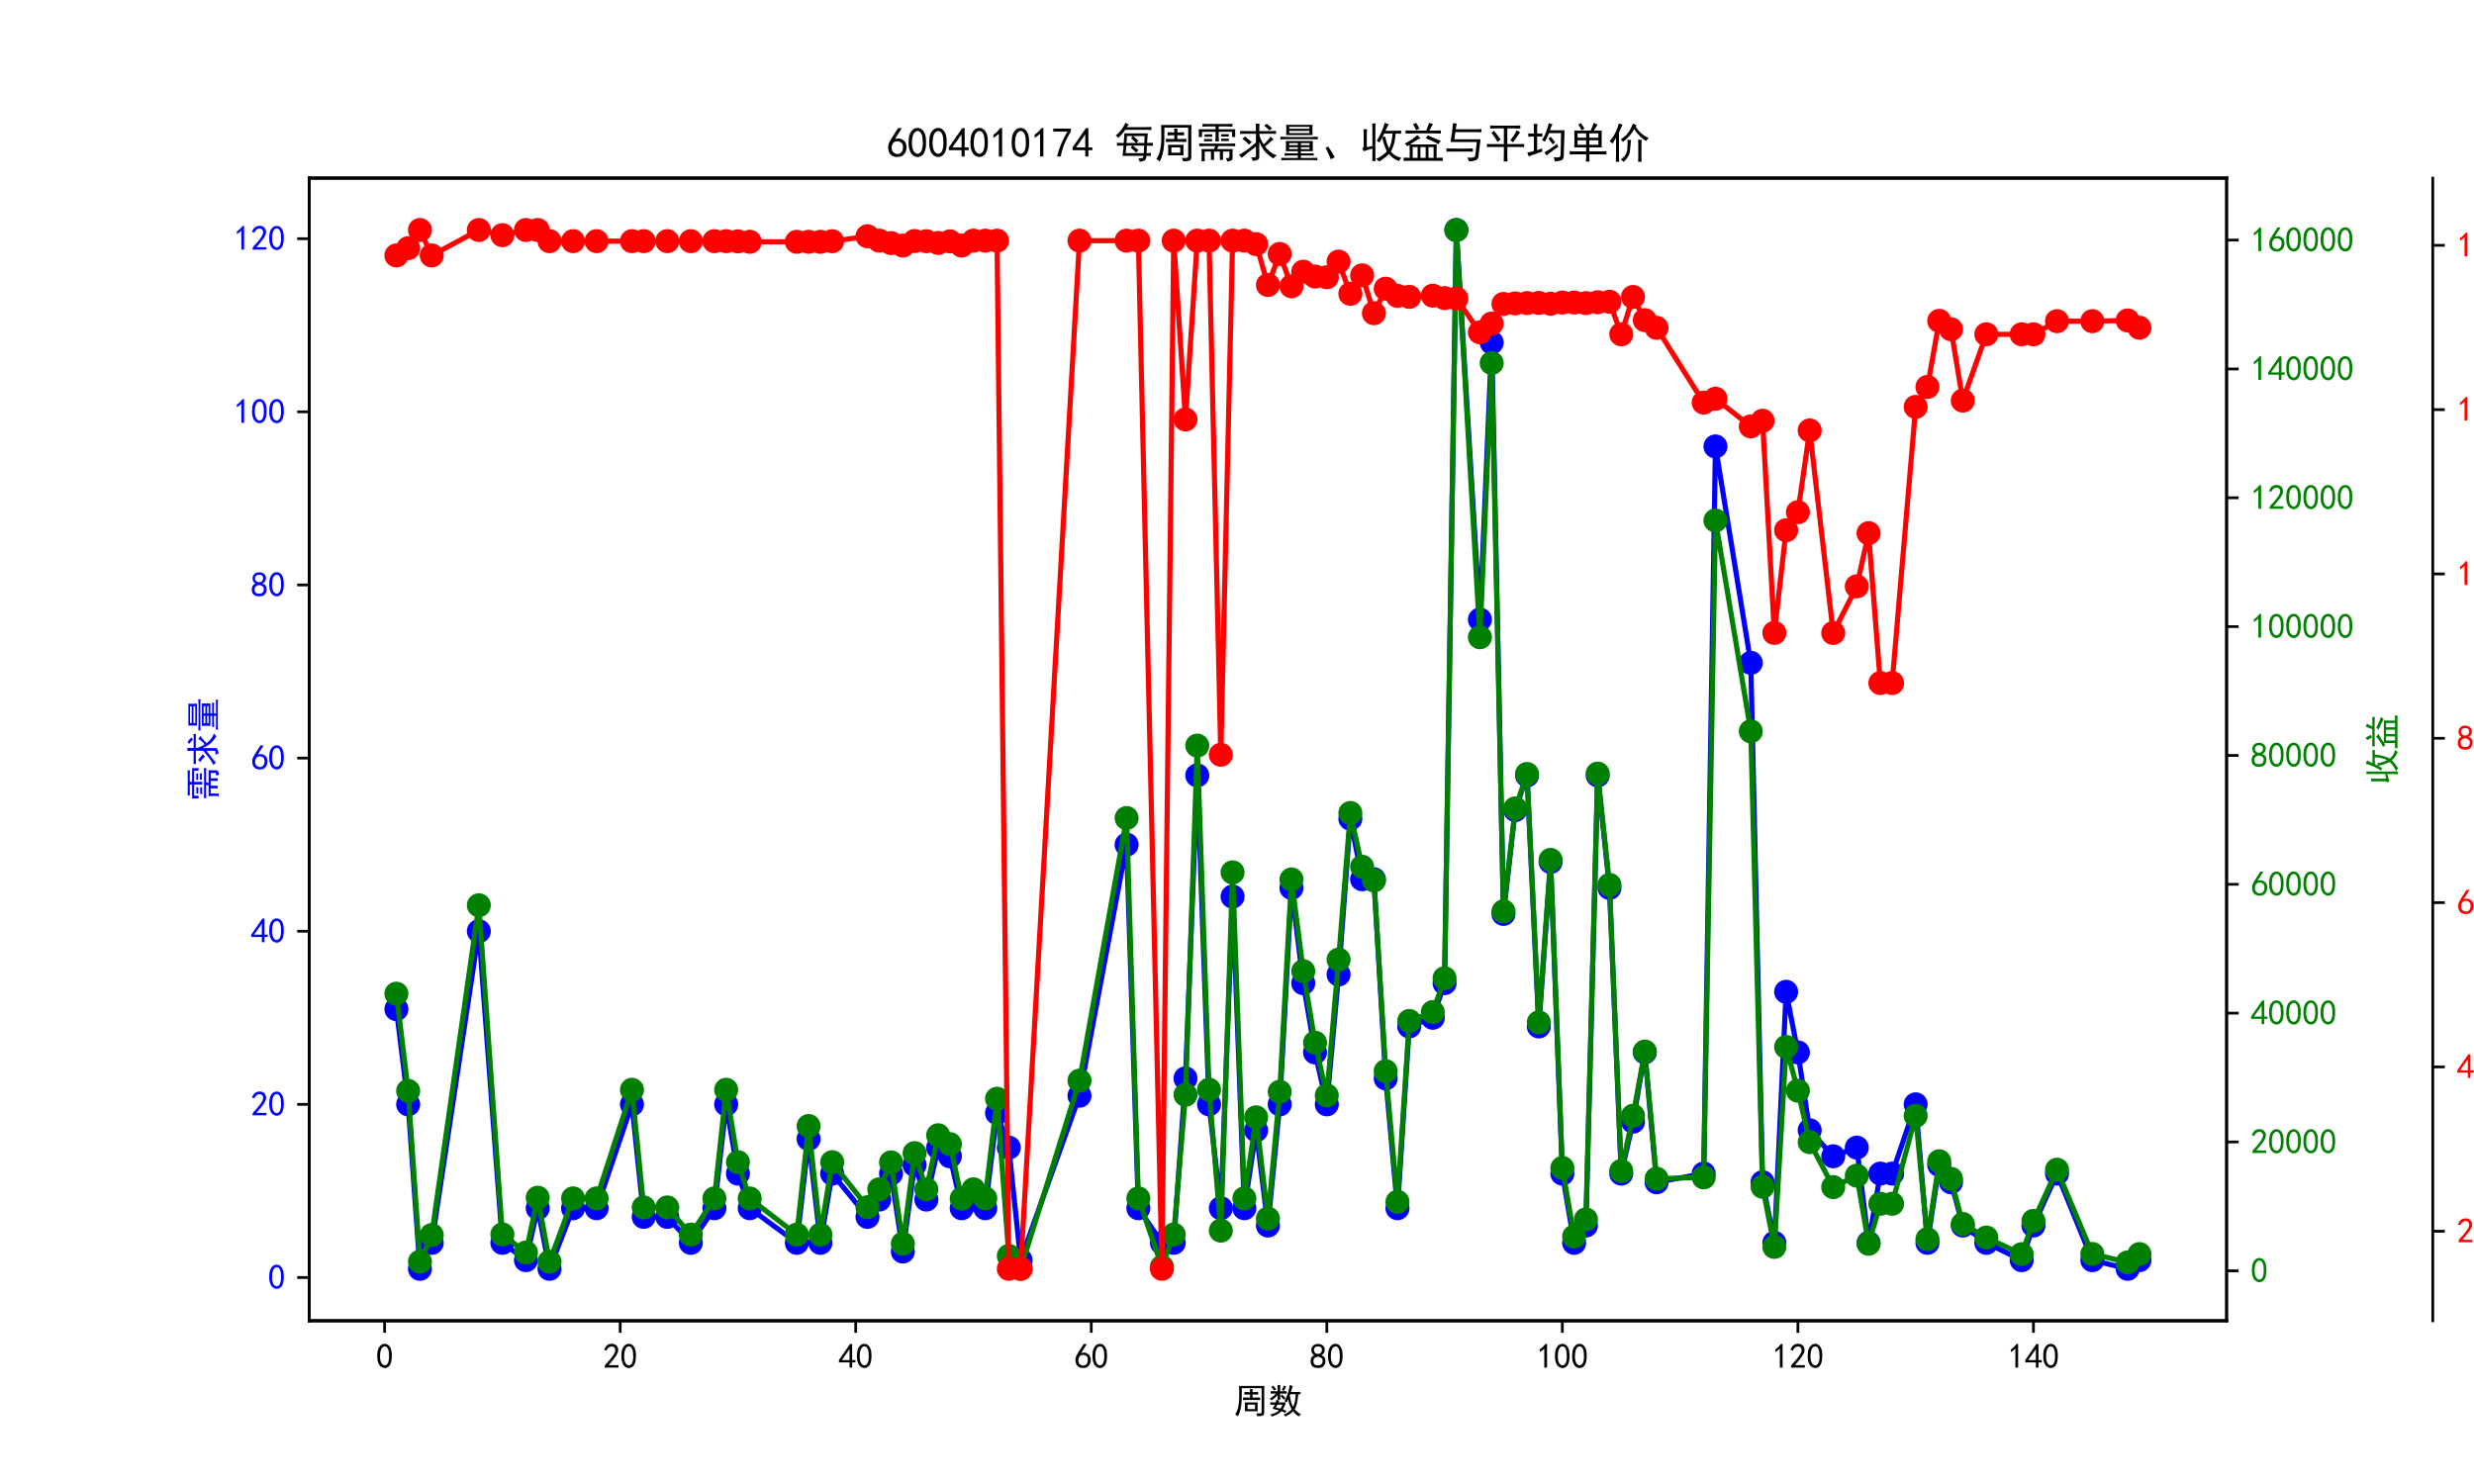 <?xml version="1.0" encoding="utf-8" standalone="no"?>
<!DOCTYPE svg PUBLIC "-//W3C//DTD SVG 1.1//EN"
  "http://www.w3.org/Graphics/SVG/1.1/DTD/svg11.dtd">
<svg xmlns:xlink="http://www.w3.org/1999/xlink" width="720pt" height="432pt" viewBox="0 0 720 432" xmlns="http://www.w3.org/2000/svg" version="1.1">
 <defs>
  <style type="text/css">*{stroke-linejoin: round; stroke-linecap: butt}</style>
 </defs>
 <g id="figure_1">
  <g id="patch_1">
   <path d="M 0 432 
L 720 432 
L 720 0 
L 0 0 
z
" style="fill: #ffffff"/>
  </g>
  <g id="axes_1">
   <g id="patch_2">
    <path d="M 90 384.48 
L 648 384.48 
L 648 51.84 
L 90 51.84 
z
" style="fill: #ffffff"/>
   </g>
   <g id="matplotlib.axis_1">
    <g id="xtick_1">
     <g id="line2d_1">
      <defs>
       <path id="mf5ec2eb868" d="M 0 0 
L 0 3.5 
" style="stroke: #000000; stroke-width: 0.8"/>
      </defs>
      <g>
       <use xlink:href="#mf5ec2eb868" x="111.936" y="384.48" style="stroke: #000000; stroke-width: 0.8"/>
      </g>
     </g>
     <g id="text_1">
      <!-- 0 -->
      <g transform="translate(109.436 398.355) scale(0.1 -0.1)">
       <defs>
        <path id="SimHei-30" d="M 225 2537 
Q 250 3200 412 3587 
Q 575 3975 875 4225 
Q 1175 4475 1612 4475 
Q 2050 4475 2375 4112 
Q 2700 3750 2800 3200 
Q 2900 2650 2862 1937 
Q 2825 1225 2612 775 
Q 2400 325 1975 150 
Q 1550 -25 1125 187 
Q 700 400 525 750 
Q 350 1100 275 1487 
Q 200 1875 225 2537 
z
M 750 2687 
Q 675 2000 800 1462 
Q 925 925 1212 700 
Q 1500 475 1800 612 
Q 2100 750 2237 1162 
Q 2375 1575 2375 2062 
Q 2375 2550 2337 2950 
Q 2300 3350 2112 3675 
Q 1925 4000 1612 4012 
Q 1300 4025 1062 3700 
Q 825 3375 750 2687 
z
" transform="scale(0.016)"/>
       </defs>
       <use xlink:href="#SimHei-30"/>
      </g>
     </g>
    </g>
    <g id="xtick_2">
     <g id="line2d_2">
      <g>
       <use xlink:href="#mf5ec2eb868" x="180.486" y="384.48" style="stroke: #000000; stroke-width: 0.8"/>
      </g>
     </g>
     <g id="text_2">
      <!-- 20 -->
      <g transform="translate(175.486 398.355) scale(0.1 -0.1)">
       <defs>
        <path id="SimHei-32" d="M 300 250 
Q 325 625 650 925 
Q 975 1225 1475 1862 
Q 1975 2500 2125 2850 
Q 2275 3200 2237 3450 
Q 2200 3700 2000 3862 
Q 1800 4025 1537 4000 
Q 1275 3975 1037 3800 
Q 800 3625 675 3275 
L 200 3350 
Q 400 3925 712 4187 
Q 1025 4450 1450 4475 
Q 1700 4500 1900 4462 
Q 2100 4425 2312 4287 
Q 2525 4150 2662 3875 
Q 2800 3600 2762 3212 
Q 2725 2825 2375 2287 
Q 2025 1750 1025 600 
L 2825 600 
L 2825 150 
L 300 150 
L 300 250 
z
" transform="scale(0.016)"/>
       </defs>
       <use xlink:href="#SimHei-32"/>
       <use xlink:href="#SimHei-30" x="50"/>
      </g>
     </g>
    </g>
    <g id="xtick_3">
     <g id="line2d_3">
      <g>
       <use xlink:href="#mf5ec2eb868" x="249.037" y="384.48" style="stroke: #000000; stroke-width: 0.8"/>
      </g>
     </g>
     <g id="text_3">
      <!-- 40 -->
      <g transform="translate(244.037 398.355) scale(0.1 -0.1)">
       <defs>
        <path id="SimHei-34" d="M 2000 1100 
L 75 1100 
L 75 1525 
L 2100 4450 
L 2475 4450 
L 2475 1525 
L 3075 1525 
L 3075 1100 
L 2475 1100 
L 2475 150 
L 2000 150 
L 2000 1100 
z
M 2000 1525 
L 2000 3500 
L 600 1525 
L 2000 1525 
z
" transform="scale(0.016)"/>
       </defs>
       <use xlink:href="#SimHei-34"/>
       <use xlink:href="#SimHei-30" x="50"/>
      </g>
     </g>
    </g>
    <g id="xtick_4">
     <g id="line2d_4">
      <g>
       <use xlink:href="#mf5ec2eb868" x="317.587" y="384.48" style="stroke: #000000; stroke-width: 0.8"/>
      </g>
     </g>
     <g id="text_4">
      <!-- 60 -->
      <g transform="translate(312.587 398.355) scale(0.1 -0.1)">
       <defs>
        <path id="SimHei-36" d="M 250 1612 
Q 275 1975 387 2225 
Q 500 2475 725 2850 
L 1750 4450 
L 2325 4450 
L 1275 2800 
Q 1950 2975 2350 2750 
Q 2750 2525 2887 2237 
Q 3025 1950 3037 1612 
Q 3050 1275 2937 950 
Q 2825 625 2537 362 
Q 2250 100 1737 75 
Q 1225 50 862 262 
Q 500 475 362 862 
Q 225 1250 250 1612 
z
M 1025 787 
Q 1250 550 1625 525 
Q 2000 500 2250 775 
Q 2500 1050 2500 1575 
Q 2500 2100 2187 2300 
Q 1875 2500 1487 2450 
Q 1100 2400 925 2075 
Q 750 1750 775 1387 
Q 800 1025 1025 787 
z
" transform="scale(0.016)"/>
       </defs>
       <use xlink:href="#SimHei-36"/>
       <use xlink:href="#SimHei-30" x="50"/>
      </g>
     </g>
    </g>
    <g id="xtick_5">
     <g id="line2d_5">
      <g>
       <use xlink:href="#mf5ec2eb868" x="386.138" y="384.48" style="stroke: #000000; stroke-width: 0.8"/>
      </g>
     </g>
     <g id="text_5">
      <!-- 80 -->
      <g transform="translate(381.138 398.355) scale(0.1 -0.1)">
       <defs>
        <path id="SimHei-38" d="M 175 1375 
Q 175 1675 325 1962 
Q 475 2250 825 2425 
Q 525 2600 425 2812 
Q 325 3025 312 3300 
Q 300 3575 387 3775 
Q 475 3975 650 4150 
Q 825 4325 1037 4387 
Q 1250 4450 1500 4450 
Q 1750 4450 1950 4400 
Q 2150 4350 2375 4187 
Q 2600 4025 2700 3725 
Q 2800 3425 2687 3025 
Q 2575 2625 2100 2400 
Q 2525 2275 2700 2012 
Q 2875 1750 2875 1375 
Q 2875 1000 2762 775 
Q 2650 550 2512 400 
Q 2375 250 2137 162 
Q 1900 75 1537 75 
Q 1175 75 912 162 
Q 650 250 475 425 
Q 300 600 237 837 
Q 175 1075 175 1375 
z
M 687 1400 
Q 675 1100 787 875 
Q 900 650 1200 587 
Q 1500 525 1825 600 
Q 2150 675 2275 950 
Q 2400 1225 2362 1500 
Q 2325 1775 2050 1962 
Q 1775 2150 1450 2125 
Q 1125 2100 912 1900 
Q 700 1700 687 1400 
z
M 775 3350 
Q 775 3100 950 2875 
Q 1125 2650 1500 2650 
Q 1875 2650 2062 2875 
Q 2250 3100 2237 3412 
Q 2225 3725 2012 3875 
Q 1800 4025 1437 4000 
Q 1075 3975 925 3787 
Q 775 3600 775 3350 
z
" transform="scale(0.016)"/>
       </defs>
       <use xlink:href="#SimHei-38"/>
       <use xlink:href="#SimHei-30" x="50"/>
      </g>
     </g>
    </g>
    <g id="xtick_6">
     <g id="line2d_6">
      <g>
       <use xlink:href="#mf5ec2eb868" x="454.688" y="384.48" style="stroke: #000000; stroke-width: 0.8"/>
      </g>
     </g>
     <g id="text_6">
      <!-- 100 -->
      <g transform="translate(447.188 398.355) scale(0.1 -0.1)">
       <defs>
        <path id="SimHei-31" d="M 1400 3600 
Q 1075 3275 575 2975 
L 575 3450 
Q 1200 3875 1600 4450 
L 1900 4450 
L 1900 150 
L 1400 150 
L 1400 3600 
z
" transform="scale(0.016)"/>
       </defs>
       <use xlink:href="#SimHei-31"/>
       <use xlink:href="#SimHei-30" x="50"/>
       <use xlink:href="#SimHei-30" x="100"/>
      </g>
     </g>
    </g>
    <g id="xtick_7">
     <g id="line2d_7">
      <g>
       <use xlink:href="#mf5ec2eb868" x="523.238" y="384.48" style="stroke: #000000; stroke-width: 0.8"/>
      </g>
     </g>
     <g id="text_7">
      <!-- 120 -->
      <g transform="translate(515.738 398.355) scale(0.1 -0.1)">
       <use xlink:href="#SimHei-31"/>
       <use xlink:href="#SimHei-32" x="50"/>
       <use xlink:href="#SimHei-30" x="100"/>
      </g>
     </g>
    </g>
    <g id="xtick_8">
     <g id="line2d_8">
      <g>
       <use xlink:href="#mf5ec2eb868" x="591.789" y="384.48" style="stroke: #000000; stroke-width: 0.8"/>
      </g>
     </g>
     <g id="text_8">
      <!-- 140 -->
      <g transform="translate(584.289 398.355) scale(0.1 -0.1)">
       <use xlink:href="#SimHei-31"/>
       <use xlink:href="#SimHei-34" x="50"/>
       <use xlink:href="#SimHei-30" x="100"/>
      </g>
     </g>
    </g>
    <g id="text_9">
     <!-- 周数 -->
     <g transform="translate(359 411.339) scale(0.1 -0.1)">
      <defs>
       <path id="SimHei-5468" d="M 5600 4925 
Q 5575 4400 5575 3800 
L 5575 50 
Q 5550 -375 5325 -462 
Q 5100 -550 4325 -600 
Q 4300 -400 4125 -75 
Q 4800 -100 4962 -37 
Q 5125 25 5100 225 
L 5100 4525 
L 1500 4525 
Q 1500 2575 1450 1887 
Q 1400 1200 1237 550 
Q 1075 -100 775 -625 
Q 625 -450 275 -225 
Q 650 225 825 1000 
Q 1000 1775 1025 2587 
Q 1050 3400 1000 4925 
L 5600 4925 
z
M 2050 325 
Q 2075 625 2075 950 
L 2075 1400 
Q 2075 1625 2050 1925 
L 4400 1925 
Q 4375 1725 4375 1450 
L 4375 875 
Q 4375 600 4400 325 
L 2050 325 
z
M 3000 3800 
Q 3000 4150 2975 4375 
L 3475 4375 
Q 3450 4075 3450 3800 
Q 4100 3800 4475 3825 
L 4475 3350 
Q 4125 3375 3450 3375 
L 3450 2800 
Q 4200 2800 4825 2825 
L 4825 2350 
Q 4175 2375 3725 2375 
L 2750 2375 
Q 2325 2375 1725 2350 
L 1725 2825 
Q 2325 2800 3000 2800 
L 3000 3375 
Q 2500 3375 1975 3350 
L 1975 3825 
Q 2475 3800 3000 3800 
z
M 3900 725 
L 3900 1525 
L 2550 1525 
L 2550 725 
L 3900 725 
z
" transform="scale(0.016)"/>
       <path id="SimHei-6570" d="M 4525 4925 
Q 4475 4800 4400 4587 
Q 4325 4375 4175 3825 
L 5325 3825 
Q 5575 3825 5925 3850 
L 5925 3400 
Q 5650 3425 5500 3425 
Q 5500 3025 5362 2162 
Q 5225 1300 4875 675 
Q 5125 375 5437 137 
Q 5750 -100 6025 -200 
Q 5725 -425 5625 -625 
Q 5325 -450 5075 -225 
Q 4825 0 4575 325 
Q 4300 25 3987 -187 
Q 3675 -400 3200 -650 
Q 3075 -425 2850 -300 
Q 3225 -150 3650 125 
Q 4075 400 4300 675 
Q 4125 1025 3962 1425 
Q 3800 1825 3675 2475 
Q 3600 2275 3425 1950 
Q 3250 2050 3000 2150 
Q 3400 2850 3650 3675 
Q 3900 4500 3975 5100 
Q 4275 4975 4525 4925 
z
M 2100 2250 
Q 2000 2150 1875 1925 
L 3250 1925 
Q 3100 1300 2725 675 
Q 3125 525 3350 400 
Q 3225 225 3125 25 
Q 2900 175 2450 325 
Q 1950 -225 725 -650 
Q 600 -375 400 -275 
Q 1575 0 2000 475 
Q 1300 650 850 775 
Q 1000 1000 1250 1525 
Q 1000 1525 425 1500 
L 425 1950 
Q 900 1925 1400 1925 
Q 1500 2150 1550 2425 
Q 1825 2325 2100 2250 
z
M 1775 3950 
Q 1775 4550 1750 5100 
L 2250 5100 
Q 2225 4575 2225 3950 
Q 3075 3950 3425 3975 
L 3425 3525 
Q 3075 3550 2225 3550 
Q 2225 2825 2250 2425 
L 1750 2425 
Q 1775 2775 1775 3300 
Q 1650 3100 1300 2787 
Q 950 2475 650 2300 
Q 525 2525 275 2625 
Q 500 2700 875 2975 
Q 1250 3250 1450 3550 
Q 950 3550 500 3525 
L 500 3975 
Q 925 3950 1775 3950 
z
M 3975 3175 
Q 4200 1700 4600 1125 
Q 4850 1700 4937 2287 
Q 5025 2875 5050 3425 
L 4075 3425 
L 3975 3175 
z
M 1450 1000 
Q 1750 925 2275 800 
Q 2475 1050 2650 1525 
L 1725 1525 
Q 1600 1275 1450 1000 
z
M 3325 4825 
Q 3200 4625 3125 4450 
Q 3050 4275 2925 4025 
Q 2725 4125 2525 4175 
Q 2725 4500 2900 5000 
Q 3150 4875 3325 4825 
z
M 2575 3375 
Q 2900 3050 3200 2725 
Q 3050 2600 2875 2425 
Q 2525 2850 2300 3100 
Q 2450 3225 2575 3375 
z
M 925 5000 
Q 1275 4650 1500 4300 
L 1125 4075 
Q 950 4425 600 4725 
Q 825 4875 925 5000 
z
" transform="scale(0.016)"/>
      </defs>
      <use xlink:href="#SimHei-5468"/>
      <use xlink:href="#SimHei-6570" x="100"/>
     </g>
    </g>
   </g>
   <g id="matplotlib.axis_2">
    <g id="ytick_1">
     <g id="line2d_9">
      <defs>
       <path id="m9bece0b764" d="M 0 0 
L -3.5 0 
" style="stroke: #000000; stroke-width: 0.8"/>
      </defs>
      <g>
       <use xlink:href="#m9bece0b764" x="90" y="371.88" style="stroke: #000000; stroke-width: 0.8"/>
      </g>
     </g>
     <g id="text_10">
      <!-- 0 -->
      <g style="fill: #0000ff" transform="translate(78 375.317) scale(0.1 -0.1)">
       <use xlink:href="#SimHei-30"/>
      </g>
     </g>
    </g>
    <g id="ytick_2">
     <g id="line2d_10">
      <g>
       <use xlink:href="#m9bece0b764" x="90" y="321.48" style="stroke: #000000; stroke-width: 0.8"/>
      </g>
     </g>
     <g id="text_11">
      <!-- 20 -->
      <g style="fill: #0000ff" transform="translate(73 324.918) scale(0.1 -0.1)">
       <use xlink:href="#SimHei-32"/>
       <use xlink:href="#SimHei-30" x="50"/>
      </g>
     </g>
    </g>
    <g id="ytick_3">
     <g id="line2d_11">
      <g>
       <use xlink:href="#m9bece0b764" x="90" y="271.08" style="stroke: #000000; stroke-width: 0.8"/>
      </g>
     </g>
     <g id="text_12">
      <!-- 40 -->
      <g style="fill: #0000ff" transform="translate(73 274.517) scale(0.1 -0.1)">
       <use xlink:href="#SimHei-34"/>
       <use xlink:href="#SimHei-30" x="50"/>
      </g>
     </g>
    </g>
    <g id="ytick_4">
     <g id="line2d_12">
      <g>
       <use xlink:href="#m9bece0b764" x="90" y="220.68" style="stroke: #000000; stroke-width: 0.8"/>
      </g>
     </g>
     <g id="text_13">
      <!-- 60 -->
      <g style="fill: #0000ff" transform="translate(73 224.118) scale(0.1 -0.1)">
       <use xlink:href="#SimHei-36"/>
       <use xlink:href="#SimHei-30" x="50"/>
      </g>
     </g>
    </g>
    <g id="ytick_5">
     <g id="line2d_13">
      <g>
       <use xlink:href="#m9bece0b764" x="90" y="170.28" style="stroke: #000000; stroke-width: 0.8"/>
      </g>
     </g>
     <g id="text_14">
      <!-- 80 -->
      <g style="fill: #0000ff" transform="translate(73 173.718) scale(0.1 -0.1)">
       <use xlink:href="#SimHei-38"/>
       <use xlink:href="#SimHei-30" x="50"/>
      </g>
     </g>
    </g>
    <g id="ytick_6">
     <g id="line2d_14">
      <g>
       <use xlink:href="#m9bece0b764" x="90" y="119.88" style="stroke: #000000; stroke-width: 0.8"/>
      </g>
     </g>
     <g id="text_15">
      <!-- 100 -->
      <g style="fill: #0000ff" transform="translate(68 123.317) scale(0.1 -0.1)">
       <use xlink:href="#SimHei-31"/>
       <use xlink:href="#SimHei-30" x="50"/>
       <use xlink:href="#SimHei-30" x="100"/>
      </g>
     </g>
    </g>
    <g id="ytick_7">
     <g id="line2d_15">
      <g>
       <use xlink:href="#m9bece0b764" x="90" y="69.48" style="stroke: #000000; stroke-width: 0.8"/>
      </g>
     </g>
     <g id="text_16">
      <!-- 120 -->
      <g style="fill: #0000ff" transform="translate(68 72.918) scale(0.1 -0.1)">
       <use xlink:href="#SimHei-31"/>
       <use xlink:href="#SimHei-32" x="50"/>
       <use xlink:href="#SimHei-30" x="100"/>
      </g>
     </g>
    </g>
    <g id="text_17">
     <!-- 需求量 -->
     <g style="fill: #0000ff" transform="translate(62.75 233.16) rotate(-90) scale(0.1 -0.1)">
      <defs>
       <path id="SimHei-9700" d="M 5150 2100 
Q 5500 2100 5975 2125 
L 5975 1700 
Q 5500 1725 5150 1725 
L 3425 1725 
Q 3300 1500 3250 1275 
L 5600 1275 
Q 5575 950 5575 700 
L 5575 -50 
Q 5575 -350 5425 -437 
Q 5275 -525 4775 -625 
Q 4750 -400 4550 -100 
Q 4950 -100 5025 -50 
Q 5100 0 5100 200 
L 5100 900 
L 4125 900 
L 4125 -375 
L 3650 -375 
L 3650 900 
L 2775 900 
L 2775 -375 
L 2300 -375 
L 2300 900 
L 1350 900 
L 1350 -575 
L 875 -575 
Q 900 -225 900 175 
L 900 575 
Q 900 900 875 1275 
L 2800 1275 
Q 2875 1500 2925 1725 
L 1350 1725 
Q 925 1725 525 1700 
L 525 2125 
Q 900 2100 1325 2100 
L 5150 2100 
z
M 4700 5075 
Q 5075 5075 5550 5100 
L 5550 4675 
Q 5075 4700 4700 4700 
L 3475 4700 
L 3475 4275 
L 5975 4275 
L 5975 3100 
L 5500 3100 
L 5500 3900 
L 3475 3900 
L 3475 3200 
Q 3475 2775 3500 2425 
L 2975 2425 
Q 3000 2750 3000 3175 
L 3000 3900 
L 950 3900 
L 950 3100 
L 450 3100 
Q 450 3375 462 3650 
Q 475 3925 450 4275 
L 3000 4275 
L 3000 4700 
L 1775 4700 
Q 1400 4700 1025 4675 
L 1025 5100 
Q 1400 5075 1750 5075 
L 4700 5075 
z
M 2475 2450 
L 1250 2450 
L 1250 2800 
L 2475 2800 
L 2475 2450 
z
M 2500 3150 
L 1325 3150 
L 1325 3500 
L 2500 3500 
L 2500 3150 
z
M 5000 3175 
L 3825 3175 
L 3825 3525 
L 5000 3525 
L 5000 3175 
z
M 5025 2500 
L 3850 2500 
L 3850 2850 
L 5025 2850 
L 5025 2500 
z
" transform="scale(0.016)"/>
       <path id="SimHei-6c42" d="M 475 4025 
Q 875 4000 1325 4000 
L 2875 4000 
Q 2875 4725 2850 5125 
L 3400 5125 
Q 3375 4725 3375 4000 
L 5150 4000 
Q 5500 4000 5925 4025 
L 5925 3575 
Q 5475 3600 5150 3600 
L 3375 3600 
Q 3400 3200 3612 2750 
Q 3825 2300 4050 2000 
Q 4600 2450 5075 3150 
Q 5250 2950 5575 2750 
Q 5275 2600 4250 1650 
Q 4575 1225 5037 850 
Q 5500 475 6050 325 
Q 5700 125 5550 -150 
Q 5000 150 4437 687 
Q 3875 1225 3375 2375 
L 3375 150 
Q 3400 -225 3137 -350 
Q 2875 -475 2375 -525 
Q 2325 -275 2150 25 
Q 2575 0 2737 37 
Q 2900 75 2875 300 
L 2875 1675 
Q 1875 900 1437 550 
Q 1000 200 725 -50 
Q 500 200 300 400 
Q 650 575 1200 937 
Q 1750 1300 2875 2250 
L 2875 3600 
L 1325 3600 
Q 875 3600 475 3575 
L 475 4025 
z
M 1225 3175 
Q 1775 2725 2250 2325 
L 1825 1950 
Q 1450 2375 825 2825 
L 1225 3175 
z
M 4500 5100 
Q 4900 4825 5300 4425 
Q 5125 4300 4925 4100 
Q 4650 4400 4125 4825 
Q 4275 4950 4500 5100 
z
" transform="scale(0.016)"/>
       <path id="SimHei-91cf" d="M 5250 2500 
Q 5225 2200 5225 1700 
Q 5225 1225 5250 950 
L 3425 950 
L 3425 625 
L 4575 625 
Q 5000 625 5375 650 
L 5375 275 
Q 5025 300 4575 300 
L 3425 300 
L 3425 -75 
L 5125 -75 
Q 5525 -75 5925 -50 
L 5925 -425 
Q 5525 -400 5125 -400 
L 1275 -400 
Q 900 -400 475 -425 
L 475 -50 
Q 925 -50 1275 -75 
L 2975 -75 
L 2975 300 
L 1725 300 
Q 1350 300 975 250 
L 975 650 
Q 1375 625 1725 625 
L 2975 625 
L 2975 950 
L 1150 950 
Q 1175 1375 1175 1775 
Q 1175 2175 1150 2500 
L 5250 2500 
z
M 5200 4950 
Q 5175 4575 5175 4250 
Q 5175 3925 5200 3400 
L 1200 3400 
Q 1225 3925 1225 4250 
Q 1225 4575 1200 4950 
L 5200 4950 
z
M 4900 3100 
Q 5500 3125 6000 3150 
L 6000 2750 
Q 5500 2775 4925 2775 
L 1650 2775 
Q 975 2775 325 2750 
L 325 3150 
Q 975 3125 1650 3100 
L 4900 3100 
z
M 4725 3700 
L 4725 4025 
L 1675 4025 
L 1675 3700 
L 4725 3700 
z
M 4725 4350 
L 4725 4650 
L 1675 4650 
L 1675 4350 
L 4725 4350 
z
M 4750 1875 
L 4750 2175 
L 3425 2175 
L 3425 1875 
L 4750 1875 
z
M 2975 1875 
L 2975 2175 
L 1650 2175 
L 1650 1875 
L 2975 1875 
z
M 2975 1275 
L 2975 1550 
L 1650 1550 
L 1650 1275 
L 2975 1275 
z
M 4750 1275 
L 4750 1550 
L 3425 1550 
L 3425 1275 
L 4750 1275 
z
" transform="scale(0.016)"/>
      </defs>
      <use xlink:href="#SimHei-9700"/>
      <use xlink:href="#SimHei-6c42" x="100"/>
      <use xlink:href="#SimHei-91cf" x="200"/>
     </g>
    </g>
   </g>
   <g id="line2d_16">
    <path d="M 115.364 293.76 
L 118.791 321.48 
L 122.219 369.36 
L 125.646 361.8 
L 139.356 271.08 
L 146.211 361.8 
L 153.066 366.84 
L 156.494 351.72 
L 159.921 369.36 
L 166.776 351.72 
L 173.631 351.72 
L 183.914 321.48 
L 187.342 354.24 
L 194.197 354.24 
L 201.052 361.8 
L 207.907 351.72 
L 211.334 321.48 
L 214.762 341.64 
L 218.189 351.72 
L 231.899 361.8 
L 235.327 331.56 
L 238.754 361.8 
L 242.182 341.64 
L 252.464 354.24 
L 255.892 349.2 
L 259.319 341.64 
L 262.747 364.32 
L 266.174 339.12 
L 269.602 349.2 
L 273.029 334.08 
L 276.457 336.6 
L 279.885 351.72 
L 283.312 349.2 
L 286.74 351.72 
L 290.167 324 
L 293.595 334.08 
L 297.022 366.84 
L 314.16 318.96 
L 327.87 245.88 
L 331.297 351.72 
L 338.152 361.8 
L 341.58 361.8 
L 345.007 313.92 
L 348.435 225.72 
L 351.862 321.48 
L 355.29 351.72 
L 358.717 261 
L 362.145 351.72 
L 365.572 329.04 
L 369 356.76 
L 372.428 321.48 
L 375.855 258.48 
L 379.283 286.2 
L 382.71 306.36 
L 386.138 321.48 
L 389.565 283.68 
L 392.993 238.32 
L 396.42 255.96 
L 399.848 255.96 
L 403.275 313.92 
L 406.703 351.72 
L 410.13 298.8 
L 416.985 296.28 
L 420.413 286.2 
L 423.84 66.96 
L 430.695 180.36 
L 434.123 99.72 
L 437.55 266.04 
L 440.978 235.8 
L 444.405 225.72 
L 447.833 298.8 
L 451.26 250.92 
L 454.688 341.64 
L 458.115 361.8 
L 461.543 356.76 
L 464.971 225.72 
L 468.398 258.48 
L 471.826 341.64 
L 475.253 326.52 
L 478.681 306.36 
L 482.108 344.16 
L 495.818 341.64 
L 499.246 129.96 
L 509.528 192.96 
L 512.956 344.16 
L 516.383 361.8 
L 519.811 288.72 
L 523.238 306.36 
L 526.666 329.04 
L 533.521 336.6 
L 540.376 334.08 
L 543.803 361.8 
L 547.231 341.64 
L 550.658 341.64 
L 557.514 321.48 
L 560.941 361.8 
L 564.369 339.12 
L 567.796 344.16 
L 571.224 356.76 
L 578.079 361.8 
L 588.361 366.84 
L 591.789 356.76 
L 598.644 341.64 
L 608.926 366.84 
L 619.209 369.36 
L 622.636 366.84 
" clip-path="url(#paa74cb511c)" style="fill: none; stroke: #0000ff; stroke-width: 1.5; stroke-linecap: square"/>
    <defs>
     <path id="m6950684c49" d="M 0 3 
C 0.796 3 1.559 2.684 2.121 2.121 
C 2.684 1.559 3 0.796 3 0 
C 3 -0.796 2.684 -1.559 2.121 -2.121 
C 1.559 -2.684 0.796 -3 0 -3 
C -0.796 -3 -1.559 -2.684 -2.121 -2.121 
C -2.684 -1.559 -3 -0.796 -3 0 
C -3 0.796 -2.684 1.559 -2.121 2.121 
C -1.559 2.684 -0.796 3 0 3 
z
" style="stroke: #0000ff"/>
    </defs>
    <g clip-path="url(#paa74cb511c)">
     <use xlink:href="#m6950684c49" x="115.364" y="293.76" style="fill: #0000ff; stroke: #0000ff"/>
     <use xlink:href="#m6950684c49" x="118.791" y="321.48" style="fill: #0000ff; stroke: #0000ff"/>
     <use xlink:href="#m6950684c49" x="122.219" y="369.36" style="fill: #0000ff; stroke: #0000ff"/>
     <use xlink:href="#m6950684c49" x="125.646" y="361.8" style="fill: #0000ff; stroke: #0000ff"/>
     <use xlink:href="#m6950684c49" x="139.356" y="271.08" style="fill: #0000ff; stroke: #0000ff"/>
     <use xlink:href="#m6950684c49" x="146.211" y="361.8" style="fill: #0000ff; stroke: #0000ff"/>
     <use xlink:href="#m6950684c49" x="153.066" y="366.84" style="fill: #0000ff; stroke: #0000ff"/>
     <use xlink:href="#m6950684c49" x="156.494" y="351.72" style="fill: #0000ff; stroke: #0000ff"/>
     <use xlink:href="#m6950684c49" x="159.921" y="369.36" style="fill: #0000ff; stroke: #0000ff"/>
     <use xlink:href="#m6950684c49" x="166.776" y="351.72" style="fill: #0000ff; stroke: #0000ff"/>
     <use xlink:href="#m6950684c49" x="173.631" y="351.72" style="fill: #0000ff; stroke: #0000ff"/>
     <use xlink:href="#m6950684c49" x="183.914" y="321.48" style="fill: #0000ff; stroke: #0000ff"/>
     <use xlink:href="#m6950684c49" x="187.342" y="354.24" style="fill: #0000ff; stroke: #0000ff"/>
     <use xlink:href="#m6950684c49" x="194.197" y="354.24" style="fill: #0000ff; stroke: #0000ff"/>
     <use xlink:href="#m6950684c49" x="201.052" y="361.8" style="fill: #0000ff; stroke: #0000ff"/>
     <use xlink:href="#m6950684c49" x="207.907" y="351.72" style="fill: #0000ff; stroke: #0000ff"/>
     <use xlink:href="#m6950684c49" x="211.334" y="321.48" style="fill: #0000ff; stroke: #0000ff"/>
     <use xlink:href="#m6950684c49" x="214.762" y="341.64" style="fill: #0000ff; stroke: #0000ff"/>
     <use xlink:href="#m6950684c49" x="218.189" y="351.72" style="fill: #0000ff; stroke: #0000ff"/>
     <use xlink:href="#m6950684c49" x="231.899" y="361.8" style="fill: #0000ff; stroke: #0000ff"/>
     <use xlink:href="#m6950684c49" x="235.327" y="331.56" style="fill: #0000ff; stroke: #0000ff"/>
     <use xlink:href="#m6950684c49" x="238.754" y="361.8" style="fill: #0000ff; stroke: #0000ff"/>
     <use xlink:href="#m6950684c49" x="242.182" y="341.64" style="fill: #0000ff; stroke: #0000ff"/>
     <use xlink:href="#m6950684c49" x="252.464" y="354.24" style="fill: #0000ff; stroke: #0000ff"/>
     <use xlink:href="#m6950684c49" x="255.892" y="349.2" style="fill: #0000ff; stroke: #0000ff"/>
     <use xlink:href="#m6950684c49" x="259.319" y="341.64" style="fill: #0000ff; stroke: #0000ff"/>
     <use xlink:href="#m6950684c49" x="262.747" y="364.32" style="fill: #0000ff; stroke: #0000ff"/>
     <use xlink:href="#m6950684c49" x="266.174" y="339.12" style="fill: #0000ff; stroke: #0000ff"/>
     <use xlink:href="#m6950684c49" x="269.602" y="349.2" style="fill: #0000ff; stroke: #0000ff"/>
     <use xlink:href="#m6950684c49" x="273.029" y="334.08" style="fill: #0000ff; stroke: #0000ff"/>
     <use xlink:href="#m6950684c49" x="276.457" y="336.6" style="fill: #0000ff; stroke: #0000ff"/>
     <use xlink:href="#m6950684c49" x="279.885" y="351.72" style="fill: #0000ff; stroke: #0000ff"/>
     <use xlink:href="#m6950684c49" x="283.312" y="349.2" style="fill: #0000ff; stroke: #0000ff"/>
     <use xlink:href="#m6950684c49" x="286.74" y="351.72" style="fill: #0000ff; stroke: #0000ff"/>
     <use xlink:href="#m6950684c49" x="290.167" y="324" style="fill: #0000ff; stroke: #0000ff"/>
     <use xlink:href="#m6950684c49" x="293.595" y="334.08" style="fill: #0000ff; stroke: #0000ff"/>
     <use xlink:href="#m6950684c49" x="297.022" y="366.84" style="fill: #0000ff; stroke: #0000ff"/>
     <use xlink:href="#m6950684c49" x="314.16" y="318.96" style="fill: #0000ff; stroke: #0000ff"/>
     <use xlink:href="#m6950684c49" x="327.87" y="245.88" style="fill: #0000ff; stroke: #0000ff"/>
     <use xlink:href="#m6950684c49" x="331.297" y="351.72" style="fill: #0000ff; stroke: #0000ff"/>
     <use xlink:href="#m6950684c49" x="338.152" y="361.8" style="fill: #0000ff; stroke: #0000ff"/>
     <use xlink:href="#m6950684c49" x="341.58" y="361.8" style="fill: #0000ff; stroke: #0000ff"/>
     <use xlink:href="#m6950684c49" x="345.007" y="313.92" style="fill: #0000ff; stroke: #0000ff"/>
     <use xlink:href="#m6950684c49" x="348.435" y="225.72" style="fill: #0000ff; stroke: #0000ff"/>
     <use xlink:href="#m6950684c49" x="351.862" y="321.48" style="fill: #0000ff; stroke: #0000ff"/>
     <use xlink:href="#m6950684c49" x="355.29" y="351.72" style="fill: #0000ff; stroke: #0000ff"/>
     <use xlink:href="#m6950684c49" x="358.717" y="261" style="fill: #0000ff; stroke: #0000ff"/>
     <use xlink:href="#m6950684c49" x="362.145" y="351.72" style="fill: #0000ff; stroke: #0000ff"/>
     <use xlink:href="#m6950684c49" x="365.572" y="329.04" style="fill: #0000ff; stroke: #0000ff"/>
     <use xlink:href="#m6950684c49" x="369" y="356.76" style="fill: #0000ff; stroke: #0000ff"/>
     <use xlink:href="#m6950684c49" x="372.428" y="321.48" style="fill: #0000ff; stroke: #0000ff"/>
     <use xlink:href="#m6950684c49" x="375.855" y="258.48" style="fill: #0000ff; stroke: #0000ff"/>
     <use xlink:href="#m6950684c49" x="379.283" y="286.2" style="fill: #0000ff; stroke: #0000ff"/>
     <use xlink:href="#m6950684c49" x="382.71" y="306.36" style="fill: #0000ff; stroke: #0000ff"/>
     <use xlink:href="#m6950684c49" x="386.138" y="321.48" style="fill: #0000ff; stroke: #0000ff"/>
     <use xlink:href="#m6950684c49" x="389.565" y="283.68" style="fill: #0000ff; stroke: #0000ff"/>
     <use xlink:href="#m6950684c49" x="392.993" y="238.32" style="fill: #0000ff; stroke: #0000ff"/>
     <use xlink:href="#m6950684c49" x="396.42" y="255.96" style="fill: #0000ff; stroke: #0000ff"/>
     <use xlink:href="#m6950684c49" x="399.848" y="255.96" style="fill: #0000ff; stroke: #0000ff"/>
     <use xlink:href="#m6950684c49" x="403.275" y="313.92" style="fill: #0000ff; stroke: #0000ff"/>
     <use xlink:href="#m6950684c49" x="406.703" y="351.72" style="fill: #0000ff; stroke: #0000ff"/>
     <use xlink:href="#m6950684c49" x="410.13" y="298.8" style="fill: #0000ff; stroke: #0000ff"/>
     <use xlink:href="#m6950684c49" x="416.985" y="296.28" style="fill: #0000ff; stroke: #0000ff"/>
     <use xlink:href="#m6950684c49" x="420.413" y="286.2" style="fill: #0000ff; stroke: #0000ff"/>
     <use xlink:href="#m6950684c49" x="423.84" y="66.96" style="fill: #0000ff; stroke: #0000ff"/>
     <use xlink:href="#m6950684c49" x="430.695" y="180.36" style="fill: #0000ff; stroke: #0000ff"/>
     <use xlink:href="#m6950684c49" x="434.123" y="99.72" style="fill: #0000ff; stroke: #0000ff"/>
     <use xlink:href="#m6950684c49" x="437.55" y="266.04" style="fill: #0000ff; stroke: #0000ff"/>
     <use xlink:href="#m6950684c49" x="440.978" y="235.8" style="fill: #0000ff; stroke: #0000ff"/>
     <use xlink:href="#m6950684c49" x="444.405" y="225.72" style="fill: #0000ff; stroke: #0000ff"/>
     <use xlink:href="#m6950684c49" x="447.833" y="298.8" style="fill: #0000ff; stroke: #0000ff"/>
     <use xlink:href="#m6950684c49" x="451.26" y="250.92" style="fill: #0000ff; stroke: #0000ff"/>
     <use xlink:href="#m6950684c49" x="454.688" y="341.64" style="fill: #0000ff; stroke: #0000ff"/>
     <use xlink:href="#m6950684c49" x="458.115" y="361.8" style="fill: #0000ff; stroke: #0000ff"/>
     <use xlink:href="#m6950684c49" x="461.543" y="356.76" style="fill: #0000ff; stroke: #0000ff"/>
     <use xlink:href="#m6950684c49" x="464.971" y="225.72" style="fill: #0000ff; stroke: #0000ff"/>
     <use xlink:href="#m6950684c49" x="468.398" y="258.48" style="fill: #0000ff; stroke: #0000ff"/>
     <use xlink:href="#m6950684c49" x="471.826" y="341.64" style="fill: #0000ff; stroke: #0000ff"/>
     <use xlink:href="#m6950684c49" x="475.253" y="326.52" style="fill: #0000ff; stroke: #0000ff"/>
     <use xlink:href="#m6950684c49" x="478.681" y="306.36" style="fill: #0000ff; stroke: #0000ff"/>
     <use xlink:href="#m6950684c49" x="482.108" y="344.16" style="fill: #0000ff; stroke: #0000ff"/>
     <use xlink:href="#m6950684c49" x="495.818" y="341.64" style="fill: #0000ff; stroke: #0000ff"/>
     <use xlink:href="#m6950684c49" x="499.246" y="129.96" style="fill: #0000ff; stroke: #0000ff"/>
     <use xlink:href="#m6950684c49" x="509.528" y="192.96" style="fill: #0000ff; stroke: #0000ff"/>
     <use xlink:href="#m6950684c49" x="512.956" y="344.16" style="fill: #0000ff; stroke: #0000ff"/>
     <use xlink:href="#m6950684c49" x="516.383" y="361.8" style="fill: #0000ff; stroke: #0000ff"/>
     <use xlink:href="#m6950684c49" x="519.811" y="288.72" style="fill: #0000ff; stroke: #0000ff"/>
     <use xlink:href="#m6950684c49" x="523.238" y="306.36" style="fill: #0000ff; stroke: #0000ff"/>
     <use xlink:href="#m6950684c49" x="526.666" y="329.04" style="fill: #0000ff; stroke: #0000ff"/>
     <use xlink:href="#m6950684c49" x="533.521" y="336.6" style="fill: #0000ff; stroke: #0000ff"/>
     <use xlink:href="#m6950684c49" x="540.376" y="334.08" style="fill: #0000ff; stroke: #0000ff"/>
     <use xlink:href="#m6950684c49" x="543.803" y="361.8" style="fill: #0000ff; stroke: #0000ff"/>
     <use xlink:href="#m6950684c49" x="547.231" y="341.64" style="fill: #0000ff; stroke: #0000ff"/>
     <use xlink:href="#m6950684c49" x="550.658" y="341.64" style="fill: #0000ff; stroke: #0000ff"/>
     <use xlink:href="#m6950684c49" x="557.514" y="321.48" style="fill: #0000ff; stroke: #0000ff"/>
     <use xlink:href="#m6950684c49" x="560.941" y="361.8" style="fill: #0000ff; stroke: #0000ff"/>
     <use xlink:href="#m6950684c49" x="564.369" y="339.12" style="fill: #0000ff; stroke: #0000ff"/>
     <use xlink:href="#m6950684c49" x="567.796" y="344.16" style="fill: #0000ff; stroke: #0000ff"/>
     <use xlink:href="#m6950684c49" x="571.224" y="356.76" style="fill: #0000ff; stroke: #0000ff"/>
     <use xlink:href="#m6950684c49" x="578.079" y="361.8" style="fill: #0000ff; stroke: #0000ff"/>
     <use xlink:href="#m6950684c49" x="588.361" y="366.84" style="fill: #0000ff; stroke: #0000ff"/>
     <use xlink:href="#m6950684c49" x="591.789" y="356.76" style="fill: #0000ff; stroke: #0000ff"/>
     <use xlink:href="#m6950684c49" x="598.644" y="341.64" style="fill: #0000ff; stroke: #0000ff"/>
     <use xlink:href="#m6950684c49" x="608.926" y="366.84" style="fill: #0000ff; stroke: #0000ff"/>
     <use xlink:href="#m6950684c49" x="619.209" y="369.36" style="fill: #0000ff; stroke: #0000ff"/>
     <use xlink:href="#m6950684c49" x="622.636" y="366.84" style="fill: #0000ff; stroke: #0000ff"/>
    </g>
   </g>
   <g id="patch_3">
    <path d="M 90 384.48 
L 90 51.84 
" style="fill: none; stroke: #000000; stroke-width: 0.8; stroke-linejoin: miter; stroke-linecap: square"/>
   </g>
   <g id="patch_4">
    <path d="M 648 384.48 
L 648 51.84 
" style="fill: none; stroke: #000000; stroke-width: 0.8; stroke-linejoin: miter; stroke-linecap: square"/>
   </g>
   <g id="patch_5">
    <path d="M 90 384.48 
L 648 384.48 
" style="fill: none; stroke: #000000; stroke-width: 0.8; stroke-linejoin: miter; stroke-linecap: square"/>
   </g>
   <g id="patch_6">
    <path d="M 90 51.84 
L 648 51.84 
" style="fill: none; stroke: #000000; stroke-width: 0.8; stroke-linejoin: miter; stroke-linecap: square"/>
   </g>
  </g>
  <g id="axes_2">
   <g id="matplotlib.axis_3">
    <g id="ytick_8">
     <g id="line2d_17">
      <defs>
       <path id="m5a25c38fa1" d="M 0 0 
L 3.5 0 
" style="stroke: #000000; stroke-width: 0.8"/>
      </defs>
      <g>
       <use xlink:href="#m5a25c38fa1" x="648" y="369.939" style="stroke: #000000; stroke-width: 0.8"/>
      </g>
     </g>
     <g id="text_18">
      <!-- 0 -->
      <g style="fill: #008000" transform="translate(655 373.376) scale(0.1 -0.1)">
       <use xlink:href="#SimHei-30"/>
      </g>
     </g>
    </g>
    <g id="ytick_9">
     <g id="line2d_18">
      <g>
       <use xlink:href="#m5a25c38fa1" x="648" y="332.433" style="stroke: #000000; stroke-width: 0.8"/>
      </g>
     </g>
     <g id="text_19">
      <!-- 20000 -->
      <g style="fill: #008000" transform="translate(655 335.87) scale(0.1 -0.1)">
       <use xlink:href="#SimHei-32"/>
       <use xlink:href="#SimHei-30" x="50"/>
       <use xlink:href="#SimHei-30" x="100"/>
       <use xlink:href="#SimHei-30" x="150"/>
       <use xlink:href="#SimHei-30" x="200"/>
      </g>
     </g>
    </g>
    <g id="ytick_10">
     <g id="line2d_19">
      <g>
       <use xlink:href="#m5a25c38fa1" x="648" y="294.927" style="stroke: #000000; stroke-width: 0.8"/>
      </g>
     </g>
     <g id="text_20">
      <!-- 40000 -->
      <g style="fill: #008000" transform="translate(655 298.365) scale(0.1 -0.1)">
       <use xlink:href="#SimHei-34"/>
       <use xlink:href="#SimHei-30" x="50"/>
       <use xlink:href="#SimHei-30" x="100"/>
       <use xlink:href="#SimHei-30" x="150"/>
       <use xlink:href="#SimHei-30" x="200"/>
      </g>
     </g>
    </g>
    <g id="ytick_11">
     <g id="line2d_20">
      <g>
       <use xlink:href="#m5a25c38fa1" x="648" y="257.421" style="stroke: #000000; stroke-width: 0.8"/>
      </g>
     </g>
     <g id="text_21">
      <!-- 60000 -->
      <g style="fill: #008000" transform="translate(655 260.859) scale(0.1 -0.1)">
       <use xlink:href="#SimHei-36"/>
       <use xlink:href="#SimHei-30" x="50"/>
       <use xlink:href="#SimHei-30" x="100"/>
       <use xlink:href="#SimHei-30" x="150"/>
       <use xlink:href="#SimHei-30" x="200"/>
      </g>
     </g>
    </g>
    <g id="ytick_12">
     <g id="line2d_21">
      <g>
       <use xlink:href="#m5a25c38fa1" x="648" y="219.916" style="stroke: #000000; stroke-width: 0.8"/>
      </g>
     </g>
     <g id="text_22">
      <!-- 80000 -->
      <g style="fill: #008000" transform="translate(655 223.353) scale(0.1 -0.1)">
       <use xlink:href="#SimHei-38"/>
       <use xlink:href="#SimHei-30" x="50"/>
       <use xlink:href="#SimHei-30" x="100"/>
       <use xlink:href="#SimHei-30" x="150"/>
       <use xlink:href="#SimHei-30" x="200"/>
      </g>
     </g>
    </g>
    <g id="ytick_13">
     <g id="line2d_22">
      <g>
       <use xlink:href="#m5a25c38fa1" x="648" y="182.41" style="stroke: #000000; stroke-width: 0.8"/>
      </g>
     </g>
     <g id="text_23">
      <!-- 100000 -->
      <g style="fill: #008000" transform="translate(655 185.847) scale(0.1 -0.1)">
       <use xlink:href="#SimHei-31"/>
       <use xlink:href="#SimHei-30" x="50"/>
       <use xlink:href="#SimHei-30" x="100"/>
       <use xlink:href="#SimHei-30" x="150"/>
       <use xlink:href="#SimHei-30" x="200"/>
       <use xlink:href="#SimHei-30" x="250"/>
      </g>
     </g>
    </g>
    <g id="ytick_14">
     <g id="line2d_23">
      <g>
       <use xlink:href="#m5a25c38fa1" x="648" y="144.904" style="stroke: #000000; stroke-width: 0.8"/>
      </g>
     </g>
     <g id="text_24">
      <!-- 120000 -->
      <g style="fill: #008000" transform="translate(655 148.342) scale(0.1 -0.1)">
       <use xlink:href="#SimHei-31"/>
       <use xlink:href="#SimHei-32" x="50"/>
       <use xlink:href="#SimHei-30" x="100"/>
       <use xlink:href="#SimHei-30" x="150"/>
       <use xlink:href="#SimHei-30" x="200"/>
       <use xlink:href="#SimHei-30" x="250"/>
      </g>
     </g>
    </g>
    <g id="ytick_15">
     <g id="line2d_24">
      <g>
       <use xlink:href="#m5a25c38fa1" x="648" y="107.399" style="stroke: #000000; stroke-width: 0.8"/>
      </g>
     </g>
     <g id="text_25">
      <!-- 140000 -->
      <g style="fill: #008000" transform="translate(655 110.836) scale(0.1 -0.1)">
       <use xlink:href="#SimHei-31"/>
       <use xlink:href="#SimHei-34" x="50"/>
       <use xlink:href="#SimHei-30" x="100"/>
       <use xlink:href="#SimHei-30" x="150"/>
       <use xlink:href="#SimHei-30" x="200"/>
       <use xlink:href="#SimHei-30" x="250"/>
      </g>
     </g>
    </g>
    <g id="ytick_16">
     <g id="line2d_25">
      <g>
       <use xlink:href="#m5a25c38fa1" x="648" y="69.893" style="stroke: #000000; stroke-width: 0.8"/>
      </g>
     </g>
     <g id="text_26">
      <!-- 160000 -->
      <g style="fill: #008000" transform="translate(655 73.33) scale(0.1 -0.1)">
       <use xlink:href="#SimHei-31"/>
       <use xlink:href="#SimHei-36" x="50"/>
       <use xlink:href="#SimHei-30" x="100"/>
       <use xlink:href="#SimHei-30" x="150"/>
       <use xlink:href="#SimHei-30" x="200"/>
       <use xlink:href="#SimHei-30" x="250"/>
      </g>
     </g>
    </g>
    <g id="text_27">
     <!-- 收益 -->
     <g style="fill: #008000" transform="translate(696.93 228.16) rotate(-90) scale(0.1 -0.1)">
      <defs>
       <path id="SimHei-6536" d="M 4250 5050 
Q 4125 4850 3750 4050 
L 5150 4050 
Q 5675 4050 6125 4075 
L 6125 3600 
Q 5675 3625 5300 3625 
Q 5225 2625 5025 1975 
Q 4825 1325 4575 900 
Q 4900 500 5287 275 
Q 5675 50 6200 -75 
Q 5900 -275 5800 -550 
Q 5300 -350 4950 -100 
Q 4600 150 4275 525 
Q 3800 0 2775 -625 
Q 2650 -425 2300 -225 
Q 3275 150 3950 925 
Q 3775 1325 3612 1787 
Q 3450 2250 3250 3000 
Q 2975 2450 2825 2275 
Q 2650 2400 2425 2525 
Q 2775 3025 3137 3837 
Q 3500 4650 3625 5250 
Q 3925 5125 4250 5050 
z
M 975 4275 
Q 925 3950 925 3450 
L 925 1575 
L 1775 1725 
L 1775 4425 
Q 1775 4775 1750 5150 
L 2250 5150 
Q 2225 4850 2225 4450 
L 2225 300 
Q 2225 -50 2250 -550 
L 1750 -550 
Q 1775 -25 1775 350 
L 1775 1350 
Q 625 1050 500 925 
Q 375 1125 225 1350 
Q 450 1475 450 1800 
L 450 3575 
Q 450 3925 425 4275 
L 975 4275 
z
M 3725 3150 
Q 3800 2700 3962 2212 
Q 4125 1725 4300 1375 
Q 4725 2150 4825 3625 
L 3575 3625 
Q 3400 3275 3300 3100 
L 3725 3150 
z
" transform="scale(0.016)"/>
       <path id="SimHei-76ca" d="M 2825 2925 
Q 2425 2775 2012 2487 
Q 1600 2200 1225 1975 
L 5275 1975 
Q 5250 1575 5250 1000 
L 5250 -50 
Q 5800 -50 6175 -25 
L 6175 -525 
Q 5725 -500 5250 -500 
L 1325 -500 
Q 700 -500 250 -525 
L 250 -25 
Q 600 -50 1175 -50 
L 1175 1050 
Q 1175 1575 1150 1925 
Q 1000 1800 800 1700 
Q 650 1950 425 2125 
Q 800 2275 1312 2600 
Q 1825 2925 2325 3400 
Q 2550 3150 2825 2925 
z
M 4725 5050 
Q 4575 4900 4462 4637 
Q 4350 4375 4175 4075 
L 4625 4075 
Q 5350 4075 5900 4100 
L 5900 3625 
Q 5350 3650 4625 3650 
L 1975 3650 
Q 1350 3650 550 3625 
L 550 4100 
Q 1175 4075 1975 4075 
L 3675 4075 
Q 3775 4300 3887 4625 
Q 4000 4950 4125 5250 
L 4725 5050 
z
M 3600 -50 
L 3600 1575 
L 2800 1575 
L 2800 -50 
L 3600 -50 
z
M 4800 -50 
L 4800 1575 
L 4025 1575 
L 4025 -50 
L 4800 -50 
z
M 2375 -50 
L 2375 1575 
L 1625 1575 
L 1625 -50 
L 2375 -50 
z
M 3900 3350 
Q 4375 3150 4900 2925 
Q 5425 2700 5900 2500 
Q 5700 2300 5550 2000 
Q 5025 2300 4512 2537 
Q 4000 2775 3625 2900 
Q 3750 3075 3900 3350 
z
M 2150 5250 
Q 2375 4925 2650 4350 
Q 2425 4275 2150 4125 
Q 1950 4650 1675 5025 
Q 1875 5100 2150 5250 
z
" transform="scale(0.016)"/>
      </defs>
      <use xlink:href="#SimHei-6536"/>
      <use xlink:href="#SimHei-76ca" x="100"/>
     </g>
    </g>
   </g>
   <g id="line2d_26">
    <path d="M 115.364 289.267 
L 118.791 317.562 
L 122.219 367.278 
L 125.646 359.529 
L 139.356 263.526 
L 146.211 359.344 
L 153.066 364.618 
L 156.494 348.656 
L 159.921 367.304 
L 166.776 348.859 
L 173.631 348.859 
L 183.914 317.24 
L 187.342 351.494 
L 194.197 351.494 
L 201.052 359.399 
L 207.907 348.859 
L 211.334 317.24 
L 214.762 338.325 
L 218.189 348.871 
L 231.899 359.405 
L 235.327 327.803 
L 238.754 359.405 
L 242.182 338.321 
L 252.464 351.416 
L 255.892 346.214 
L 259.319 338.373 
L 262.747 362.064 
L 266.174 335.681 
L 269.602 346.225 
L 273.029 330.476 
L 276.457 333.056 
L 279.885 348.94 
L 283.312 346.214 
L 286.74 348.85 
L 290.167 319.853 
L 293.595 365.599 
L 297.022 369.36 
L 314.16 314.581 
L 327.87 238.136 
L 331.297 348.85 
L 338.152 368.781 
L 341.58 359.394 
L 345.007 318.696 
L 348.435 217.047 
L 351.862 317.217 
L 355.29 358.237 
L 358.717 253.952 
L 362.145 348.85 
L 365.572 325.261 
L 369 354.729 
L 372.428 317.824 
L 375.855 256.006 
L 379.283 282.719 
L 382.71 303.532 
L 386.138 318.887 
L 389.565 279.348 
L 392.993 236.658 
L 396.42 252.322 
L 399.848 256.299 
L 403.275 311.832 
L 406.703 349.858 
L 410.13 297.215 
L 416.985 294.624 
L 420.413 284.77 
L 423.84 66.96 
L 430.695 185.502 
L 434.123 105.677 
L 437.55 265.294 
L 440.978 235.325 
L 444.405 225.311 
L 447.833 297.614 
L 451.26 250.322 
L 454.688 340.001 
L 458.115 359.959 
L 461.543 354.977 
L 464.971 225.202 
L 468.398 257.593 
L 471.826 340.871 
L 475.253 324.804 
L 478.681 306.118 
L 482.108 343.131 
L 495.818 342.741 
L 499.246 151.516 
L 509.528 212.881 
L 512.956 345.464 
L 516.383 362.976 
L 519.811 304.76 
L 523.238 317.515 
L 526.666 332.489 
L 533.521 345.571 
L 540.376 342.234 
L 543.803 362.065 
L 547.231 350.423 
L 550.658 350.423 
L 557.514 324.805 
L 560.941 360.73 
L 564.369 338.05 
L 567.796 343.167 
L 571.224 356.313 
L 578.079 360.249 
L 588.361 365.094 
L 591.789 355.405 
L 598.644 340.511 
L 608.926 365.034 
L 619.209 367.485 
L 622.636 365.064 
" clip-path="url(#paa74cb511c)" style="fill: none; stroke: #008000; stroke-width: 1.5; stroke-linecap: square"/>
    <defs>
     <path id="me6807fb084" d="M 0 3 
C 0.796 3 1.559 2.684 2.121 2.121 
C 2.684 1.559 3 0.796 3 0 
C 3 -0.796 2.684 -1.559 2.121 -2.121 
C 1.559 -2.684 0.796 -3 0 -3 
C -0.796 -3 -1.559 -2.684 -2.121 -2.121 
C -2.684 -1.559 -3 -0.796 -3 0 
C -3 0.796 -2.684 1.559 -2.121 2.121 
C -1.559 2.684 -0.796 3 0 3 
z
" style="stroke: #008000"/>
    </defs>
    <g clip-path="url(#paa74cb511c)">
     <use xlink:href="#me6807fb084" x="115.364" y="289.267" style="fill: #008000; stroke: #008000"/>
     <use xlink:href="#me6807fb084" x="118.791" y="317.562" style="fill: #008000; stroke: #008000"/>
     <use xlink:href="#me6807fb084" x="122.219" y="367.278" style="fill: #008000; stroke: #008000"/>
     <use xlink:href="#me6807fb084" x="125.646" y="359.529" style="fill: #008000; stroke: #008000"/>
     <use xlink:href="#me6807fb084" x="139.356" y="263.526" style="fill: #008000; stroke: #008000"/>
     <use xlink:href="#me6807fb084" x="146.211" y="359.344" style="fill: #008000; stroke: #008000"/>
     <use xlink:href="#me6807fb084" x="153.066" y="364.618" style="fill: #008000; stroke: #008000"/>
     <use xlink:href="#me6807fb084" x="156.494" y="348.656" style="fill: #008000; stroke: #008000"/>
     <use xlink:href="#me6807fb084" x="159.921" y="367.304" style="fill: #008000; stroke: #008000"/>
     <use xlink:href="#me6807fb084" x="166.776" y="348.859" style="fill: #008000; stroke: #008000"/>
     <use xlink:href="#me6807fb084" x="173.631" y="348.859" style="fill: #008000; stroke: #008000"/>
     <use xlink:href="#me6807fb084" x="183.914" y="317.24" style="fill: #008000; stroke: #008000"/>
     <use xlink:href="#me6807fb084" x="187.342" y="351.494" style="fill: #008000; stroke: #008000"/>
     <use xlink:href="#me6807fb084" x="194.197" y="351.494" style="fill: #008000; stroke: #008000"/>
     <use xlink:href="#me6807fb084" x="201.052" y="359.399" style="fill: #008000; stroke: #008000"/>
     <use xlink:href="#me6807fb084" x="207.907" y="348.859" style="fill: #008000; stroke: #008000"/>
     <use xlink:href="#me6807fb084" x="211.334" y="317.24" style="fill: #008000; stroke: #008000"/>
     <use xlink:href="#me6807fb084" x="214.762" y="338.325" style="fill: #008000; stroke: #008000"/>
     <use xlink:href="#me6807fb084" x="218.189" y="348.871" style="fill: #008000; stroke: #008000"/>
     <use xlink:href="#me6807fb084" x="231.899" y="359.405" style="fill: #008000; stroke: #008000"/>
     <use xlink:href="#me6807fb084" x="235.327" y="327.803" style="fill: #008000; stroke: #008000"/>
     <use xlink:href="#me6807fb084" x="238.754" y="359.405" style="fill: #008000; stroke: #008000"/>
     <use xlink:href="#me6807fb084" x="242.182" y="338.321" style="fill: #008000; stroke: #008000"/>
     <use xlink:href="#me6807fb084" x="252.464" y="351.416" style="fill: #008000; stroke: #008000"/>
     <use xlink:href="#me6807fb084" x="255.892" y="346.214" style="fill: #008000; stroke: #008000"/>
     <use xlink:href="#me6807fb084" x="259.319" y="338.373" style="fill: #008000; stroke: #008000"/>
     <use xlink:href="#me6807fb084" x="262.747" y="362.064" style="fill: #008000; stroke: #008000"/>
     <use xlink:href="#me6807fb084" x="266.174" y="335.681" style="fill: #008000; stroke: #008000"/>
     <use xlink:href="#me6807fb084" x="269.602" y="346.225" style="fill: #008000; stroke: #008000"/>
     <use xlink:href="#me6807fb084" x="273.029" y="330.476" style="fill: #008000; stroke: #008000"/>
     <use xlink:href="#me6807fb084" x="276.457" y="333.056" style="fill: #008000; stroke: #008000"/>
     <use xlink:href="#me6807fb084" x="279.885" y="348.94" style="fill: #008000; stroke: #008000"/>
     <use xlink:href="#me6807fb084" x="283.312" y="346.214" style="fill: #008000; stroke: #008000"/>
     <use xlink:href="#me6807fb084" x="286.74" y="348.85" style="fill: #008000; stroke: #008000"/>
     <use xlink:href="#me6807fb084" x="290.167" y="319.853" style="fill: #008000; stroke: #008000"/>
     <use xlink:href="#me6807fb084" x="293.595" y="365.599" style="fill: #008000; stroke: #008000"/>
     <use xlink:href="#me6807fb084" x="297.022" y="369.36" style="fill: #008000; stroke: #008000"/>
     <use xlink:href="#me6807fb084" x="314.16" y="314.581" style="fill: #008000; stroke: #008000"/>
     <use xlink:href="#me6807fb084" x="327.87" y="238.136" style="fill: #008000; stroke: #008000"/>
     <use xlink:href="#me6807fb084" x="331.297" y="348.85" style="fill: #008000; stroke: #008000"/>
     <use xlink:href="#me6807fb084" x="338.152" y="368.781" style="fill: #008000; stroke: #008000"/>
     <use xlink:href="#me6807fb084" x="341.58" y="359.394" style="fill: #008000; stroke: #008000"/>
     <use xlink:href="#me6807fb084" x="345.007" y="318.696" style="fill: #008000; stroke: #008000"/>
     <use xlink:href="#me6807fb084" x="348.435" y="217.047" style="fill: #008000; stroke: #008000"/>
     <use xlink:href="#me6807fb084" x="351.862" y="317.217" style="fill: #008000; stroke: #008000"/>
     <use xlink:href="#me6807fb084" x="355.29" y="358.237" style="fill: #008000; stroke: #008000"/>
     <use xlink:href="#me6807fb084" x="358.717" y="253.952" style="fill: #008000; stroke: #008000"/>
     <use xlink:href="#me6807fb084" x="362.145" y="348.85" style="fill: #008000; stroke: #008000"/>
     <use xlink:href="#me6807fb084" x="365.572" y="325.261" style="fill: #008000; stroke: #008000"/>
     <use xlink:href="#me6807fb084" x="369" y="354.729" style="fill: #008000; stroke: #008000"/>
     <use xlink:href="#me6807fb084" x="372.428" y="317.824" style="fill: #008000; stroke: #008000"/>
     <use xlink:href="#me6807fb084" x="375.855" y="256.006" style="fill: #008000; stroke: #008000"/>
     <use xlink:href="#me6807fb084" x="379.283" y="282.719" style="fill: #008000; stroke: #008000"/>
     <use xlink:href="#me6807fb084" x="382.71" y="303.532" style="fill: #008000; stroke: #008000"/>
     <use xlink:href="#me6807fb084" x="386.138" y="318.887" style="fill: #008000; stroke: #008000"/>
     <use xlink:href="#me6807fb084" x="389.565" y="279.348" style="fill: #008000; stroke: #008000"/>
     <use xlink:href="#me6807fb084" x="392.993" y="236.658" style="fill: #008000; stroke: #008000"/>
     <use xlink:href="#me6807fb084" x="396.42" y="252.322" style="fill: #008000; stroke: #008000"/>
     <use xlink:href="#me6807fb084" x="399.848" y="256.299" style="fill: #008000; stroke: #008000"/>
     <use xlink:href="#me6807fb084" x="403.275" y="311.832" style="fill: #008000; stroke: #008000"/>
     <use xlink:href="#me6807fb084" x="406.703" y="349.858" style="fill: #008000; stroke: #008000"/>
     <use xlink:href="#me6807fb084" x="410.13" y="297.215" style="fill: #008000; stroke: #008000"/>
     <use xlink:href="#me6807fb084" x="416.985" y="294.624" style="fill: #008000; stroke: #008000"/>
     <use xlink:href="#me6807fb084" x="420.413" y="284.77" style="fill: #008000; stroke: #008000"/>
     <use xlink:href="#me6807fb084" x="423.84" y="66.96" style="fill: #008000; stroke: #008000"/>
     <use xlink:href="#me6807fb084" x="430.695" y="185.502" style="fill: #008000; stroke: #008000"/>
     <use xlink:href="#me6807fb084" x="434.123" y="105.677" style="fill: #008000; stroke: #008000"/>
     <use xlink:href="#me6807fb084" x="437.55" y="265.294" style="fill: #008000; stroke: #008000"/>
     <use xlink:href="#me6807fb084" x="440.978" y="235.325" style="fill: #008000; stroke: #008000"/>
     <use xlink:href="#me6807fb084" x="444.405" y="225.311" style="fill: #008000; stroke: #008000"/>
     <use xlink:href="#me6807fb084" x="447.833" y="297.614" style="fill: #008000; stroke: #008000"/>
     <use xlink:href="#me6807fb084" x="451.26" y="250.322" style="fill: #008000; stroke: #008000"/>
     <use xlink:href="#me6807fb084" x="454.688" y="340.001" style="fill: #008000; stroke: #008000"/>
     <use xlink:href="#me6807fb084" x="458.115" y="359.959" style="fill: #008000; stroke: #008000"/>
     <use xlink:href="#me6807fb084" x="461.543" y="354.977" style="fill: #008000; stroke: #008000"/>
     <use xlink:href="#me6807fb084" x="464.971" y="225.202" style="fill: #008000; stroke: #008000"/>
     <use xlink:href="#me6807fb084" x="468.398" y="257.593" style="fill: #008000; stroke: #008000"/>
     <use xlink:href="#me6807fb084" x="471.826" y="340.871" style="fill: #008000; stroke: #008000"/>
     <use xlink:href="#me6807fb084" x="475.253" y="324.804" style="fill: #008000; stroke: #008000"/>
     <use xlink:href="#me6807fb084" x="478.681" y="306.118" style="fill: #008000; stroke: #008000"/>
     <use xlink:href="#me6807fb084" x="482.108" y="343.131" style="fill: #008000; stroke: #008000"/>
     <use xlink:href="#me6807fb084" x="495.818" y="342.741" style="fill: #008000; stroke: #008000"/>
     <use xlink:href="#me6807fb084" x="499.246" y="151.516" style="fill: #008000; stroke: #008000"/>
     <use xlink:href="#me6807fb084" x="509.528" y="212.881" style="fill: #008000; stroke: #008000"/>
     <use xlink:href="#me6807fb084" x="512.956" y="345.464" style="fill: #008000; stroke: #008000"/>
     <use xlink:href="#me6807fb084" x="516.383" y="362.976" style="fill: #008000; stroke: #008000"/>
     <use xlink:href="#me6807fb084" x="519.811" y="304.76" style="fill: #008000; stroke: #008000"/>
     <use xlink:href="#me6807fb084" x="523.238" y="317.515" style="fill: #008000; stroke: #008000"/>
     <use xlink:href="#me6807fb084" x="526.666" y="332.489" style="fill: #008000; stroke: #008000"/>
     <use xlink:href="#me6807fb084" x="533.521" y="345.571" style="fill: #008000; stroke: #008000"/>
     <use xlink:href="#me6807fb084" x="540.376" y="342.234" style="fill: #008000; stroke: #008000"/>
     <use xlink:href="#me6807fb084" x="543.803" y="362.065" style="fill: #008000; stroke: #008000"/>
     <use xlink:href="#me6807fb084" x="547.231" y="350.423" style="fill: #008000; stroke: #008000"/>
     <use xlink:href="#me6807fb084" x="550.658" y="350.423" style="fill: #008000; stroke: #008000"/>
     <use xlink:href="#me6807fb084" x="557.514" y="324.805" style="fill: #008000; stroke: #008000"/>
     <use xlink:href="#me6807fb084" x="560.941" y="360.73" style="fill: #008000; stroke: #008000"/>
     <use xlink:href="#me6807fb084" x="564.369" y="338.05" style="fill: #008000; stroke: #008000"/>
     <use xlink:href="#me6807fb084" x="567.796" y="343.167" style="fill: #008000; stroke: #008000"/>
     <use xlink:href="#me6807fb084" x="571.224" y="356.313" style="fill: #008000; stroke: #008000"/>
     <use xlink:href="#me6807fb084" x="578.079" y="360.249" style="fill: #008000; stroke: #008000"/>
     <use xlink:href="#me6807fb084" x="588.361" y="365.094" style="fill: #008000; stroke: #008000"/>
     <use xlink:href="#me6807fb084" x="591.789" y="355.405" style="fill: #008000; stroke: #008000"/>
     <use xlink:href="#me6807fb084" x="598.644" y="340.511" style="fill: #008000; stroke: #008000"/>
     <use xlink:href="#me6807fb084" x="608.926" y="365.034" style="fill: #008000; stroke: #008000"/>
     <use xlink:href="#me6807fb084" x="619.209" y="367.485" style="fill: #008000; stroke: #008000"/>
     <use xlink:href="#me6807fb084" x="622.636" y="365.064" style="fill: #008000; stroke: #008000"/>
    </g>
   </g>
   <g id="patch_7">
    <path d="M 90 384.48 
L 90 51.84 
" style="fill: none; stroke: #000000; stroke-width: 0.8; stroke-linejoin: miter; stroke-linecap: square"/>
   </g>
   <g id="patch_8">
    <path d="M 648 384.48 
L 648 51.84 
" style="fill: none; stroke: #000000; stroke-width: 0.8; stroke-linejoin: miter; stroke-linecap: square"/>
   </g>
   <g id="patch_9">
    <path d="M 90 384.48 
L 648 384.48 
" style="fill: none; stroke: #000000; stroke-width: 0.8; stroke-linejoin: miter; stroke-linecap: square"/>
   </g>
   <g id="patch_10">
    <path d="M 90 51.84 
L 648 51.84 
" style="fill: none; stroke: #000000; stroke-width: 0.8; stroke-linejoin: miter; stroke-linecap: square"/>
   </g>
  </g>
  <g id="axes_3">
   <g id="matplotlib.axis_4">
    <g id="ytick_17">
     <g id="line2d_27">
      <g>
       <use xlink:href="#m5a25c38fa1" x="708" y="358.421" style="stroke: #000000; stroke-width: 0.8"/>
      </g>
     </g>
     <g id="text_28">
      <!-- 200 -->
      <g style="fill: #ff0000" transform="translate(715 361.859) scale(0.1 -0.1)">
       <use xlink:href="#SimHei-32"/>
       <use xlink:href="#SimHei-30" x="50"/>
       <use xlink:href="#SimHei-30" x="100"/>
      </g>
     </g>
    </g>
    <g id="ytick_18">
     <g id="line2d_28">
      <g>
       <use xlink:href="#m5a25c38fa1" x="708" y="310.587" style="stroke: #000000; stroke-width: 0.8"/>
      </g>
     </g>
     <g id="text_29">
      <!-- 400 -->
      <g style="fill: #ff0000" transform="translate(715 314.024) scale(0.1 -0.1)">
       <use xlink:href="#SimHei-34"/>
       <use xlink:href="#SimHei-30" x="50"/>
       <use xlink:href="#SimHei-30" x="100"/>
      </g>
     </g>
    </g>
    <g id="ytick_19">
     <g id="line2d_29">
      <g>
       <use xlink:href="#m5a25c38fa1" x="708" y="262.752" style="stroke: #000000; stroke-width: 0.8"/>
      </g>
     </g>
     <g id="text_30">
      <!-- 600 -->
      <g style="fill: #ff0000" transform="translate(715 266.19) scale(0.1 -0.1)">
       <use xlink:href="#SimHei-36"/>
       <use xlink:href="#SimHei-30" x="50"/>
       <use xlink:href="#SimHei-30" x="100"/>
      </g>
     </g>
    </g>
    <g id="ytick_20">
     <g id="line2d_30">
      <g>
       <use xlink:href="#m5a25c38fa1" x="708" y="214.918" style="stroke: #000000; stroke-width: 0.8"/>
      </g>
     </g>
     <g id="text_31">
      <!-- 800 -->
      <g style="fill: #ff0000" transform="translate(715 218.355) scale(0.1 -0.1)">
       <use xlink:href="#SimHei-38"/>
       <use xlink:href="#SimHei-30" x="50"/>
       <use xlink:href="#SimHei-30" x="100"/>
      </g>
     </g>
    </g>
    <g id="ytick_21">
     <g id="line2d_31">
      <g>
       <use xlink:href="#m5a25c38fa1" x="708" y="167.083" style="stroke: #000000; stroke-width: 0.8"/>
      </g>
     </g>
     <g id="text_32">
      <!-- 1000 -->
      <g style="fill: #ff0000" transform="translate(715 170.521) scale(0.1 -0.1)">
       <use xlink:href="#SimHei-31"/>
       <use xlink:href="#SimHei-30" x="50"/>
       <use xlink:href="#SimHei-30" x="100"/>
       <use xlink:href="#SimHei-30" x="150"/>
      </g>
     </g>
    </g>
    <g id="ytick_22">
     <g id="line2d_32">
      <g>
       <use xlink:href="#m5a25c38fa1" x="708" y="119.249" style="stroke: #000000; stroke-width: 0.8"/>
      </g>
     </g>
     <g id="text_33">
      <!-- 1200 -->
      <g style="fill: #ff0000" transform="translate(715 122.686) scale(0.1 -0.1)">
       <use xlink:href="#SimHei-31"/>
       <use xlink:href="#SimHei-32" x="50"/>
       <use xlink:href="#SimHei-30" x="100"/>
       <use xlink:href="#SimHei-30" x="150"/>
      </g>
     </g>
    </g>
    <g id="ytick_23">
     <g id="line2d_33">
      <g>
       <use xlink:href="#m5a25c38fa1" x="708" y="71.414" style="stroke: #000000; stroke-width: 0.8"/>
      </g>
     </g>
     <g id="text_34">
      <!-- 1400 -->
      <g style="fill: #ff0000" transform="translate(715 74.852) scale(0.1 -0.1)">
       <use xlink:href="#SimHei-31"/>
       <use xlink:href="#SimHei-34" x="50"/>
       <use xlink:href="#SimHei-30" x="100"/>
       <use xlink:href="#SimHei-30" x="150"/>
      </g>
     </g>
    </g>
    <g id="text_35">
     <!-- 平均单价 -->
     <g style="fill: #ff0000" transform="translate(747.008 238.16) rotate(-90) scale(0.1 -0.1)">
      <defs>
       <path id="SimHei-5e73" d="M 4525 4825 
Q 4900 4825 5450 4850 
L 5450 4375 
Q 4925 4400 4525 4400 
L 3475 4400 
L 3475 2025 
L 5000 2025 
Q 5550 2025 6025 2050 
L 6025 1575 
Q 5550 1600 5000 1600 
L 3475 1600 
L 3475 450 
Q 3475 -100 3500 -600 
L 2925 -600 
Q 2950 -100 2950 450 
L 2950 1600 
L 1125 1600 
Q 775 1600 375 1575 
L 375 2050 
Q 775 2025 1175 2025 
L 2950 2025 
L 2950 4400 
L 1775 4400 
Q 1400 4400 875 4375 
L 875 4850 
Q 1400 4825 1750 4825 
L 4525 4825 
z
M 3925 2600 
Q 4500 3300 4900 4125 
Q 5150 3950 5400 3825 
Q 4775 2850 4350 2300 
Q 4150 2475 3925 2600 
z
M 1975 2350 
Q 1600 3100 1050 3725 
Q 1250 3875 1450 4050 
Q 2075 3300 2450 2725 
Q 2150 2500 1975 2350 
z
" transform="scale(0.016)"/>
       <path id="SimHei-5747" d="M 5775 275 
Q 5775 -325 5362 -450 
Q 4950 -575 4425 -600 
Q 4375 -275 4250 25 
Q 4950 -25 5125 62 
Q 5300 150 5300 500 
L 5375 3700 
L 3550 3700 
Q 3425 3375 3262 3037 
Q 3100 2700 2925 2400 
Q 2675 2550 2475 2625 
Q 3150 3625 3500 5200 
Q 3800 5100 4075 5025 
Q 3975 4875 3875 4650 
Q 3775 4425 3675 4125 
L 5900 4125 
L 5775 275 
z
M 1250 3625 
L 1250 4375 
Q 1250 4775 1225 5100 
L 1775 5100 
Q 1750 4725 1750 4375 
L 1750 3625 
L 1900 3625 
Q 2200 3625 2525 3650 
L 2525 3150 
Q 2200 3175 1900 3175 
L 1750 3175 
L 1750 1100 
L 2500 1375 
Q 2475 1125 2525 900 
Q 1225 475 962 362 
Q 700 250 475 150 
Q 375 475 250 750 
Q 575 800 800 850 
Q 1025 900 1250 975 
L 1250 3175 
L 1125 3175 
Q 850 3175 400 3150 
L 400 3650 
Q 850 3625 1100 3625 
L 1250 3625 
z
M 4950 1625 
Q 4675 1425 4137 1050 
Q 3600 675 3175 300 
Q 3000 575 2850 775 
Q 3350 1050 3762 1325 
Q 4175 1600 4775 2075 
Q 4825 1850 4950 1625 
z
M 3775 3150 
Q 4125 2800 4475 2300 
Q 4250 2125 4100 1975 
Q 3900 2325 3450 2825 
Q 3600 3000 3775 3150 
z
" transform="scale(0.016)"/>
       <path id="SimHei-5355" d="M 5275 4075 
L 5275 1525 
L 3400 1525 
L 3400 925 
L 5050 925 
Q 5600 925 6000 950 
L 6000 450 
Q 5575 475 5050 475 
L 3400 475 
Q 3400 -300 3425 -625 
L 2875 -625 
Q 2925 -300 2925 475 
L 1300 475 
Q 700 475 425 450 
L 425 950 
Q 675 925 1250 925 
L 2925 925 
L 2925 1525 
L 1125 1525 
Q 1150 1950 1150 2750 
Q 1150 3550 1125 4075 
L 3600 4075 
Q 3875 4650 4075 5250 
Q 4325 5125 4650 4975 
Q 4550 4850 4400 4587 
Q 4250 4325 4100 4075 
L 5275 4075 
z
M 4775 1925 
L 4775 2600 
L 3400 2600 
L 3400 1925 
L 4775 1925 
z
M 4775 3000 
L 4775 3650 
L 3400 3650 
L 3400 3000 
L 4775 3000 
z
M 2925 1925 
L 2925 2600 
L 1625 2600 
L 1625 1925 
L 2925 1925 
z
M 2925 3000 
L 2925 3650 
L 1625 3650 
L 1625 3000 
L 2925 3000 
z
M 2100 5225 
Q 2350 4950 2675 4350 
Q 2400 4225 2225 4125 
Q 1975 4675 1725 4975 
Q 1900 5075 2100 5225 
z
" transform="scale(0.016)"/>
       <path id="SimHei-4ef7" d="M 2200 4975 
Q 2050 4725 1650 3775 
L 1650 450 
Q 1650 -225 1675 -650 
L 1175 -650 
Q 1175 -225 1200 450 
L 1200 2975 
Q 900 2425 650 2100 
Q 525 2275 225 2450 
Q 750 3025 1125 3800 
Q 1500 4575 1625 5175 
Q 1950 5025 2200 4975 
z
M 4175 4700 
Q 4850 3525 6150 2950 
Q 5925 2750 5775 2500 
Q 4725 3100 3950 4300 
Q 3300 3125 2250 2350 
Q 2125 2525 1900 2725 
Q 2825 3325 3250 4050 
Q 3675 4775 3750 5150 
Q 4150 4950 4325 4900 
L 4175 4700 
z
M 3475 2650 
Q 3400 2075 3325 1087 
Q 3250 100 2325 -675 
Q 2175 -450 1925 -300 
Q 2850 350 2912 1262 
Q 2975 2175 2950 2700 
Q 3275 2650 3475 2650 
z
M 5075 2700 
Q 5050 2150 5050 1725 
L 5050 150 
Q 5050 -225 5075 -650 
L 4550 -650 
Q 4575 -225 4575 175 
L 4575 1875 
Q 4575 2150 4550 2700 
L 5075 2700 
z
" transform="scale(0.016)"/>
      </defs>
      <use xlink:href="#SimHei-5e73"/>
      <use xlink:href="#SimHei-5747" x="100"/>
      <use xlink:href="#SimHei-5355" x="200"/>
      <use xlink:href="#SimHei-4ef7" x="300"/>
     </g>
    </g>
   </g>
   <g id="line2d_34">
    <path d="M 115.364 74.36 
L 118.791 72.252 
L 122.219 66.96 
L 125.646 74.36 
L 139.356 66.96 
L 146.211 68.461 
L 153.066 66.96 
L 156.494 66.96 
L 159.921 70.201 
L 166.776 70.201 
L 173.631 70.201 
L 183.914 70.201 
L 187.342 70.201 
L 194.197 70.201 
L 201.052 70.201 
L 207.907 70.201 
L 211.334 70.201 
L 214.762 70.263 
L 218.189 70.387 
L 231.899 70.387 
L 235.327 70.387 
L 238.754 70.387 
L 242.182 70.221 
L 252.464 68.776 
L 255.892 70.055 
L 259.319 70.769 
L 262.747 71.483 
L 266.174 70.165 
L 269.602 70.214 
L 273.029 70.722 
L 276.457 70.259 
L 279.885 71.483 
L 283.312 70.055 
L 286.74 70.055 
L 290.167 70.055 
L 293.595 369.36 
L 297.022 369.36 
L 314.16 70.055 
L 327.87 70.055 
L 331.297 70.055 
L 338.152 369.36 
L 341.58 70.055 
L 345.007 122.108 
L 348.435 70.055 
L 351.862 70.055 
L 355.29 219.708 
L 358.717 70.055 
L 362.145 70.055 
L 365.572 71.068 
L 369 82.956 
L 372.428 73.925 
L 375.855 83.346 
L 379.283 79.083 
L 382.71 80.506 
L 386.138 80.704 
L 389.565 76.146 
L 392.993 85.53 
L 396.42 80.154 
L 399.848 91.178 
L 403.275 84.043 
L 406.703 86.13 
L 410.13 86.424 
L 416.985 86.072 
L 420.413 86.775 
L 423.84 86.903 
L 430.695 96.743 
L 434.123 94.185 
L 437.55 88.487 
L 440.978 88.322 
L 444.405 88.226 
L 447.833 88.181 
L 451.26 88.426 
L 454.688 88.069 
L 458.115 88.069 
L 461.543 88.233 
L 464.971 87.987 
L 468.398 87.846 
L 471.826 97.317 
L 475.253 86.452 
L 478.681 93.194 
L 482.108 95.432 
L 495.818 117.192 
L 499.246 116.074 
L 509.528 124.128 
L 512.956 122.482 
L 516.383 184.241 
L 519.811 154.351 
L 523.238 149.101 
L 526.666 125.3 
L 533.521 184.265 
L 540.376 170.691 
L 543.803 155.205 
L 547.231 198.836 
L 550.658 198.836 
L 557.514 118.442 
L 560.941 112.635 
L 564.369 93.407 
L 567.796 95.854 
L 571.224 116.613 
L 578.079 97.318 
L 588.361 97.318 
L 591.789 97.318 
L 598.644 93.494 
L 608.926 93.494 
L 619.209 93.291 
L 622.636 95.406 
" clip-path="url(#paa74cb511c)" style="fill: none; stroke: #ff0000; stroke-width: 1.5; stroke-linecap: square"/>
    <defs>
     <path id="m142ba89b57" d="M 0 3 
C 0.796 3 1.559 2.684 2.121 2.121 
C 2.684 1.559 3 0.796 3 0 
C 3 -0.796 2.684 -1.559 2.121 -2.121 
C 1.559 -2.684 0.796 -3 0 -3 
C -0.796 -3 -1.559 -2.684 -2.121 -2.121 
C -2.684 -1.559 -3 -0.796 -3 0 
C -3 0.796 -2.684 1.559 -2.121 2.121 
C -1.559 2.684 -0.796 3 0 3 
z
" style="stroke: #ff0000"/>
    </defs>
    <g clip-path="url(#paa74cb511c)">
     <use xlink:href="#m142ba89b57" x="115.364" y="74.36" style="fill: #ff0000; stroke: #ff0000"/>
     <use xlink:href="#m142ba89b57" x="118.791" y="72.252" style="fill: #ff0000; stroke: #ff0000"/>
     <use xlink:href="#m142ba89b57" x="122.219" y="66.96" style="fill: #ff0000; stroke: #ff0000"/>
     <use xlink:href="#m142ba89b57" x="125.646" y="74.36" style="fill: #ff0000; stroke: #ff0000"/>
     <use xlink:href="#m142ba89b57" x="139.356" y="66.96" style="fill: #ff0000; stroke: #ff0000"/>
     <use xlink:href="#m142ba89b57" x="146.211" y="68.461" style="fill: #ff0000; stroke: #ff0000"/>
     <use xlink:href="#m142ba89b57" x="153.066" y="66.96" style="fill: #ff0000; stroke: #ff0000"/>
     <use xlink:href="#m142ba89b57" x="156.494" y="66.96" style="fill: #ff0000; stroke: #ff0000"/>
     <use xlink:href="#m142ba89b57" x="159.921" y="70.201" style="fill: #ff0000; stroke: #ff0000"/>
     <use xlink:href="#m142ba89b57" x="166.776" y="70.201" style="fill: #ff0000; stroke: #ff0000"/>
     <use xlink:href="#m142ba89b57" x="173.631" y="70.201" style="fill: #ff0000; stroke: #ff0000"/>
     <use xlink:href="#m142ba89b57" x="183.914" y="70.201" style="fill: #ff0000; stroke: #ff0000"/>
     <use xlink:href="#m142ba89b57" x="187.342" y="70.201" style="fill: #ff0000; stroke: #ff0000"/>
     <use xlink:href="#m142ba89b57" x="194.197" y="70.201" style="fill: #ff0000; stroke: #ff0000"/>
     <use xlink:href="#m142ba89b57" x="201.052" y="70.201" style="fill: #ff0000; stroke: #ff0000"/>
     <use xlink:href="#m142ba89b57" x="207.907" y="70.201" style="fill: #ff0000; stroke: #ff0000"/>
     <use xlink:href="#m142ba89b57" x="211.334" y="70.201" style="fill: #ff0000; stroke: #ff0000"/>
     <use xlink:href="#m142ba89b57" x="214.762" y="70.263" style="fill: #ff0000; stroke: #ff0000"/>
     <use xlink:href="#m142ba89b57" x="218.189" y="70.387" style="fill: #ff0000; stroke: #ff0000"/>
     <use xlink:href="#m142ba89b57" x="231.899" y="70.387" style="fill: #ff0000; stroke: #ff0000"/>
     <use xlink:href="#m142ba89b57" x="235.327" y="70.387" style="fill: #ff0000; stroke: #ff0000"/>
     <use xlink:href="#m142ba89b57" x="238.754" y="70.387" style="fill: #ff0000; stroke: #ff0000"/>
     <use xlink:href="#m142ba89b57" x="242.182" y="70.221" style="fill: #ff0000; stroke: #ff0000"/>
     <use xlink:href="#m142ba89b57" x="252.464" y="68.776" style="fill: #ff0000; stroke: #ff0000"/>
     <use xlink:href="#m142ba89b57" x="255.892" y="70.055" style="fill: #ff0000; stroke: #ff0000"/>
     <use xlink:href="#m142ba89b57" x="259.319" y="70.769" style="fill: #ff0000; stroke: #ff0000"/>
     <use xlink:href="#m142ba89b57" x="262.747" y="71.483" style="fill: #ff0000; stroke: #ff0000"/>
     <use xlink:href="#m142ba89b57" x="266.174" y="70.165" style="fill: #ff0000; stroke: #ff0000"/>
     <use xlink:href="#m142ba89b57" x="269.602" y="70.214" style="fill: #ff0000; stroke: #ff0000"/>
     <use xlink:href="#m142ba89b57" x="273.029" y="70.722" style="fill: #ff0000; stroke: #ff0000"/>
     <use xlink:href="#m142ba89b57" x="276.457" y="70.259" style="fill: #ff0000; stroke: #ff0000"/>
     <use xlink:href="#m142ba89b57" x="279.885" y="71.483" style="fill: #ff0000; stroke: #ff0000"/>
     <use xlink:href="#m142ba89b57" x="283.312" y="70.055" style="fill: #ff0000; stroke: #ff0000"/>
     <use xlink:href="#m142ba89b57" x="286.74" y="70.055" style="fill: #ff0000; stroke: #ff0000"/>
     <use xlink:href="#m142ba89b57" x="290.167" y="70.055" style="fill: #ff0000; stroke: #ff0000"/>
     <use xlink:href="#m142ba89b57" x="293.595" y="369.36" style="fill: #ff0000; stroke: #ff0000"/>
     <use xlink:href="#m142ba89b57" x="297.022" y="369.36" style="fill: #ff0000; stroke: #ff0000"/>
     <use xlink:href="#m142ba89b57" x="314.16" y="70.055" style="fill: #ff0000; stroke: #ff0000"/>
     <use xlink:href="#m142ba89b57" x="327.87" y="70.055" style="fill: #ff0000; stroke: #ff0000"/>
     <use xlink:href="#m142ba89b57" x="331.297" y="70.055" style="fill: #ff0000; stroke: #ff0000"/>
     <use xlink:href="#m142ba89b57" x="338.152" y="369.36" style="fill: #ff0000; stroke: #ff0000"/>
     <use xlink:href="#m142ba89b57" x="341.58" y="70.055" style="fill: #ff0000; stroke: #ff0000"/>
     <use xlink:href="#m142ba89b57" x="345.007" y="122.108" style="fill: #ff0000; stroke: #ff0000"/>
     <use xlink:href="#m142ba89b57" x="348.435" y="70.055" style="fill: #ff0000; stroke: #ff0000"/>
     <use xlink:href="#m142ba89b57" x="351.862" y="70.055" style="fill: #ff0000; stroke: #ff0000"/>
     <use xlink:href="#m142ba89b57" x="355.29" y="219.708" style="fill: #ff0000; stroke: #ff0000"/>
     <use xlink:href="#m142ba89b57" x="358.717" y="70.055" style="fill: #ff0000; stroke: #ff0000"/>
     <use xlink:href="#m142ba89b57" x="362.145" y="70.055" style="fill: #ff0000; stroke: #ff0000"/>
     <use xlink:href="#m142ba89b57" x="365.572" y="71.068" style="fill: #ff0000; stroke: #ff0000"/>
     <use xlink:href="#m142ba89b57" x="369" y="82.956" style="fill: #ff0000; stroke: #ff0000"/>
     <use xlink:href="#m142ba89b57" x="372.428" y="73.925" style="fill: #ff0000; stroke: #ff0000"/>
     <use xlink:href="#m142ba89b57" x="375.855" y="83.346" style="fill: #ff0000; stroke: #ff0000"/>
     <use xlink:href="#m142ba89b57" x="379.283" y="79.083" style="fill: #ff0000; stroke: #ff0000"/>
     <use xlink:href="#m142ba89b57" x="382.71" y="80.506" style="fill: #ff0000; stroke: #ff0000"/>
     <use xlink:href="#m142ba89b57" x="386.138" y="80.704" style="fill: #ff0000; stroke: #ff0000"/>
     <use xlink:href="#m142ba89b57" x="389.565" y="76.146" style="fill: #ff0000; stroke: #ff0000"/>
     <use xlink:href="#m142ba89b57" x="392.993" y="85.53" style="fill: #ff0000; stroke: #ff0000"/>
     <use xlink:href="#m142ba89b57" x="396.42" y="80.154" style="fill: #ff0000; stroke: #ff0000"/>
     <use xlink:href="#m142ba89b57" x="399.848" y="91.178" style="fill: #ff0000; stroke: #ff0000"/>
     <use xlink:href="#m142ba89b57" x="403.275" y="84.043" style="fill: #ff0000; stroke: #ff0000"/>
     <use xlink:href="#m142ba89b57" x="406.703" y="86.13" style="fill: #ff0000; stroke: #ff0000"/>
     <use xlink:href="#m142ba89b57" x="410.13" y="86.424" style="fill: #ff0000; stroke: #ff0000"/>
     <use xlink:href="#m142ba89b57" x="416.985" y="86.072" style="fill: #ff0000; stroke: #ff0000"/>
     <use xlink:href="#m142ba89b57" x="420.413" y="86.775" style="fill: #ff0000; stroke: #ff0000"/>
     <use xlink:href="#m142ba89b57" x="423.84" y="86.903" style="fill: #ff0000; stroke: #ff0000"/>
     <use xlink:href="#m142ba89b57" x="430.695" y="96.743" style="fill: #ff0000; stroke: #ff0000"/>
     <use xlink:href="#m142ba89b57" x="434.123" y="94.185" style="fill: #ff0000; stroke: #ff0000"/>
     <use xlink:href="#m142ba89b57" x="437.55" y="88.487" style="fill: #ff0000; stroke: #ff0000"/>
     <use xlink:href="#m142ba89b57" x="440.978" y="88.322" style="fill: #ff0000; stroke: #ff0000"/>
     <use xlink:href="#m142ba89b57" x="444.405" y="88.226" style="fill: #ff0000; stroke: #ff0000"/>
     <use xlink:href="#m142ba89b57" x="447.833" y="88.181" style="fill: #ff0000; stroke: #ff0000"/>
     <use xlink:href="#m142ba89b57" x="451.26" y="88.426" style="fill: #ff0000; stroke: #ff0000"/>
     <use xlink:href="#m142ba89b57" x="454.688" y="88.069" style="fill: #ff0000; stroke: #ff0000"/>
     <use xlink:href="#m142ba89b57" x="458.115" y="88.069" style="fill: #ff0000; stroke: #ff0000"/>
     <use xlink:href="#m142ba89b57" x="461.543" y="88.233" style="fill: #ff0000; stroke: #ff0000"/>
     <use xlink:href="#m142ba89b57" x="464.971" y="87.987" style="fill: #ff0000; stroke: #ff0000"/>
     <use xlink:href="#m142ba89b57" x="468.398" y="87.846" style="fill: #ff0000; stroke: #ff0000"/>
     <use xlink:href="#m142ba89b57" x="471.826" y="97.317" style="fill: #ff0000; stroke: #ff0000"/>
     <use xlink:href="#m142ba89b57" x="475.253" y="86.452" style="fill: #ff0000; stroke: #ff0000"/>
     <use xlink:href="#m142ba89b57" x="478.681" y="93.194" style="fill: #ff0000; stroke: #ff0000"/>
     <use xlink:href="#m142ba89b57" x="482.108" y="95.432" style="fill: #ff0000; stroke: #ff0000"/>
     <use xlink:href="#m142ba89b57" x="495.818" y="117.192" style="fill: #ff0000; stroke: #ff0000"/>
     <use xlink:href="#m142ba89b57" x="499.246" y="116.074" style="fill: #ff0000; stroke: #ff0000"/>
     <use xlink:href="#m142ba89b57" x="509.528" y="124.128" style="fill: #ff0000; stroke: #ff0000"/>
     <use xlink:href="#m142ba89b57" x="512.956" y="122.482" style="fill: #ff0000; stroke: #ff0000"/>
     <use xlink:href="#m142ba89b57" x="516.383" y="184.241" style="fill: #ff0000; stroke: #ff0000"/>
     <use xlink:href="#m142ba89b57" x="519.811" y="154.351" style="fill: #ff0000; stroke: #ff0000"/>
     <use xlink:href="#m142ba89b57" x="523.238" y="149.101" style="fill: #ff0000; stroke: #ff0000"/>
     <use xlink:href="#m142ba89b57" x="526.666" y="125.3" style="fill: #ff0000; stroke: #ff0000"/>
     <use xlink:href="#m142ba89b57" x="533.521" y="184.265" style="fill: #ff0000; stroke: #ff0000"/>
     <use xlink:href="#m142ba89b57" x="540.376" y="170.691" style="fill: #ff0000; stroke: #ff0000"/>
     <use xlink:href="#m142ba89b57" x="543.803" y="155.205" style="fill: #ff0000; stroke: #ff0000"/>
     <use xlink:href="#m142ba89b57" x="547.231" y="198.836" style="fill: #ff0000; stroke: #ff0000"/>
     <use xlink:href="#m142ba89b57" x="550.658" y="198.836" style="fill: #ff0000; stroke: #ff0000"/>
     <use xlink:href="#m142ba89b57" x="557.514" y="118.442" style="fill: #ff0000; stroke: #ff0000"/>
     <use xlink:href="#m142ba89b57" x="560.941" y="112.635" style="fill: #ff0000; stroke: #ff0000"/>
     <use xlink:href="#m142ba89b57" x="564.369" y="93.407" style="fill: #ff0000; stroke: #ff0000"/>
     <use xlink:href="#m142ba89b57" x="567.796" y="95.854" style="fill: #ff0000; stroke: #ff0000"/>
     <use xlink:href="#m142ba89b57" x="571.224" y="116.613" style="fill: #ff0000; stroke: #ff0000"/>
     <use xlink:href="#m142ba89b57" x="578.079" y="97.318" style="fill: #ff0000; stroke: #ff0000"/>
     <use xlink:href="#m142ba89b57" x="588.361" y="97.318" style="fill: #ff0000; stroke: #ff0000"/>
     <use xlink:href="#m142ba89b57" x="591.789" y="97.318" style="fill: #ff0000; stroke: #ff0000"/>
     <use xlink:href="#m142ba89b57" x="598.644" y="93.494" style="fill: #ff0000; stroke: #ff0000"/>
     <use xlink:href="#m142ba89b57" x="608.926" y="93.494" style="fill: #ff0000; stroke: #ff0000"/>
     <use xlink:href="#m142ba89b57" x="619.209" y="93.291" style="fill: #ff0000; stroke: #ff0000"/>
     <use xlink:href="#m142ba89b57" x="622.636" y="95.406" style="fill: #ff0000; stroke: #ff0000"/>
    </g>
   </g>
   <g id="patch_11">
    <path d="M 90 384.48 
L 90 51.84 
" style="fill: none; stroke: #000000; stroke-width: 0.8; stroke-linejoin: miter; stroke-linecap: square"/>
   </g>
   <g id="patch_12">
    <path d="M 708 384.48 
L 708 51.84 
" style="fill: none; stroke: #000000; stroke-width: 0.8; stroke-linejoin: miter; stroke-linecap: square"/>
   </g>
   <g id="patch_13">
    <path d="M 90 384.48 
L 648 384.48 
" style="fill: none; stroke: #000000; stroke-width: 0.8; stroke-linejoin: miter; stroke-linecap: square"/>
   </g>
   <g id="patch_14">
    <path d="M 90 51.84 
L 648 51.84 
" style="fill: none; stroke: #000000; stroke-width: 0.8; stroke-linejoin: miter; stroke-linecap: square"/>
   </g>
   <g id="text_36">
    <!-- 6004010174 每周需求量、收益与平均单价 -->
    <g transform="translate(258 45.84) scale(0.12 -0.12)">
     <defs>
      <path id="SimHei-37" d="M 850 150 
Q 1300 2050 2425 3925 
L 275 3925 
L 275 4375 
L 2950 4375 
L 2950 3950 
Q 1775 2050 1400 150 
L 850 150 
z
" transform="scale(0.016)"/>
      <path id="SimHei-20" transform="scale(0.016)"/>
      <path id="SimHei-6bcf" d="M 5225 3650 
Q 5175 3150 5150 2675 
L 5125 2200 
Q 5525 2200 6000 2225 
L 6000 1775 
Q 5625 1800 5100 1800 
L 5050 650 
Q 5325 650 5700 675 
L 5700 225 
Q 5400 250 5025 250 
Q 5000 -275 4775 -425 
Q 4550 -575 4000 -650 
Q 3950 -400 3775 -125 
Q 4375 -125 4475 -50 
Q 4575 25 4575 250 
L 1400 250 
L 1500 1100 
L 1550 1800 
L 1275 1800 
Q 825 1800 550 1775 
L 550 2225 
Q 975 2200 1275 2200 
L 1575 2200 
L 1625 2825 
L 1675 3650 
L 5225 3650 
z
M 2350 5000 
Q 2175 4825 2050 4600 
L 4875 4600 
Q 5275 4600 5775 4625 
L 5775 4175 
Q 5275 4200 4875 4200 
L 1825 4200 
L 1375 3625 
Q 1125 3325 775 2975 
Q 600 3175 350 3300 
Q 725 3575 1150 4112 
Q 1575 4650 1825 5250 
Q 2125 5075 2350 5000 
z
M 1975 1800 
L 1875 650 
L 4625 650 
L 4675 1800 
L 2950 1800 
Q 3575 1275 3825 1125 
Q 3625 925 3475 725 
Q 3100 1100 2650 1475 
Q 2775 1675 2875 1800 
L 1975 1800 
z
M 2975 3250 
Q 3125 3150 3287 3012 
Q 3450 2875 3800 2550 
Q 3650 2350 3525 2200 
L 4700 2200 
L 4750 3250 
L 2975 3250 
z
M 2075 3250 
L 2000 2200 
L 3425 2200 
Q 3150 2500 3012 2625 
Q 2875 2750 2700 2900 
Q 2800 3050 2925 3250 
L 2075 3250 
z
" transform="scale(0.016)"/>
      <path id="SimHei-3001" d="M 1725 -275 
Q 1325 700 925 1450 
L 1325 1650 
Q 1825 950 2325 25 
L 1725 -275 
z
" transform="scale(0.016)"/>
      <path id="SimHei-4e0e" d="M 5350 100 
Q 5275 -300 4925 -425 
Q 4575 -550 3900 -600 
Q 3875 -375 3650 -25 
Q 4375 -50 4575 0 
Q 4775 50 4837 225 
Q 4900 400 5100 2350 
L 1125 2350 
Q 1450 4350 1475 5200 
Q 1800 5150 2075 5125 
Q 1975 4825 1900 4275 
L 4900 4275 
Q 5400 4275 5800 4300 
L 5800 3825 
Q 5400 3850 4950 3850 
L 1850 3850 
L 1700 2750 
L 5675 2750 
Q 5625 2450 5575 2050 
L 5350 100 
z
M 3675 1350 
Q 4125 1350 4500 1375 
L 4500 875 
Q 4125 900 3850 900 
L 1450 900 
Q 1000 900 500 875 
L 500 1375 
Q 1000 1350 1450 1350 
L 3675 1350 
z
" transform="scale(0.016)"/>
     </defs>
     <use xlink:href="#SimHei-36"/>
     <use xlink:href="#SimHei-30" x="50"/>
     <use xlink:href="#SimHei-30" x="100"/>
     <use xlink:href="#SimHei-34" x="150"/>
     <use xlink:href="#SimHei-30" x="200"/>
     <use xlink:href="#SimHei-31" x="250"/>
     <use xlink:href="#SimHei-30" x="300"/>
     <use xlink:href="#SimHei-31" x="350"/>
     <use xlink:href="#SimHei-37" x="400"/>
     <use xlink:href="#SimHei-34" x="450"/>
     <use xlink:href="#SimHei-20" x="500"/>
     <use xlink:href="#SimHei-6bcf" x="550"/>
     <use xlink:href="#SimHei-5468" x="650"/>
     <use xlink:href="#SimHei-9700" x="750"/>
     <use xlink:href="#SimHei-6c42" x="850"/>
     <use xlink:href="#SimHei-91cf" x="950"/>
     <use xlink:href="#SimHei-3001" x="1050"/>
     <use xlink:href="#SimHei-6536" x="1150"/>
     <use xlink:href="#SimHei-76ca" x="1250"/>
     <use xlink:href="#SimHei-4e0e" x="1350"/>
     <use xlink:href="#SimHei-5e73" x="1450"/>
     <use xlink:href="#SimHei-5747" x="1550"/>
     <use xlink:href="#SimHei-5355" x="1650"/>
     <use xlink:href="#SimHei-4ef7" x="1750"/>
    </g>
   </g>
  </g>
 </g>
 <defs>
  <clipPath id="paa74cb511c">
   <rect x="90" y="51.84" width="558" height="332.64"/>
  </clipPath>
 </defs>
</svg>
